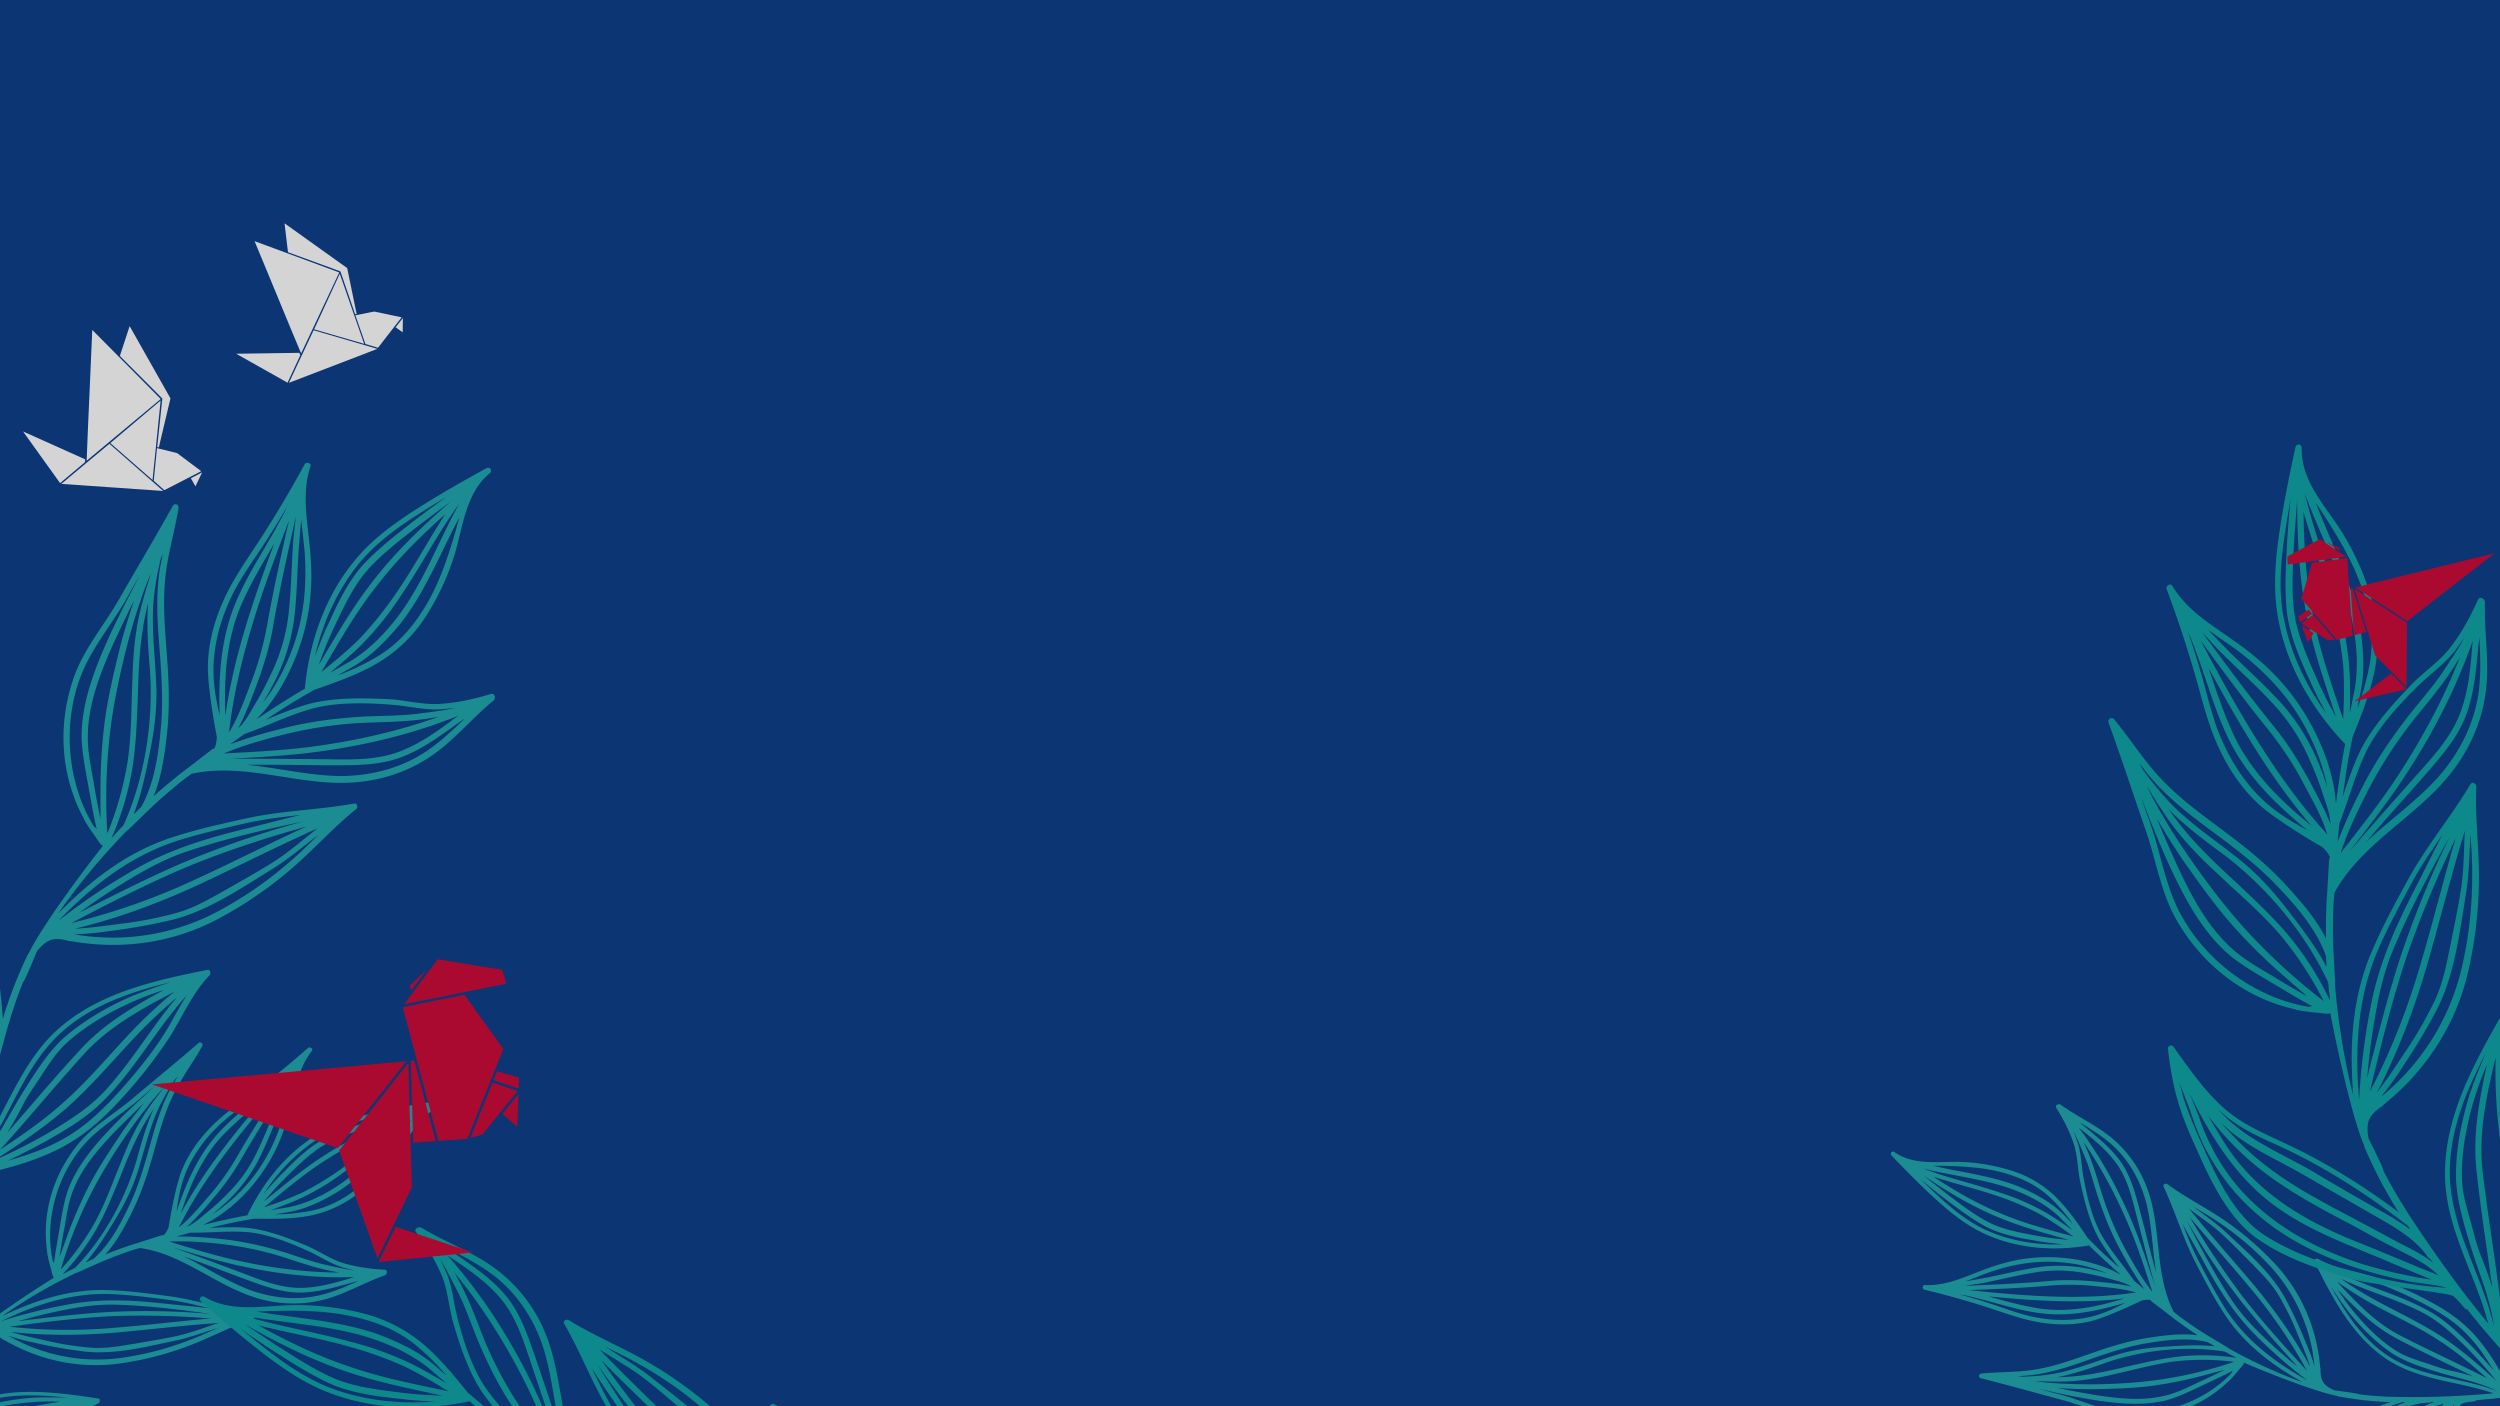 <svg xmlns="http://www.w3.org/2000/svg" xmlns:xlink="http://www.w3.org/1999/xlink" width="1920" height="1080" viewBox="0 0 1920 1080">
  <defs>
    <clipPath id="clip-path">
      <rect id="Rectangle_5" data-name="Rectangle 5" width="1920" height="1080" fill="#fff" stroke="#707070" stroke-width="1"/>
    </clipPath>
    <clipPath id="clip-Home">
      <rect width="1920" height="1080"/>
    </clipPath>
  </defs>
  <g id="Home" clip-path="url(#clip-Home)">
    <rect width="1920" height="1080" fill="#0c3574"/>
    <g id="Mask_Group_2" data-name="Mask Group 2" clip-path="url(#clip-path)">
      <g id="green_leaves" data-name="green leaves" transform="translate(-21 -17.63)">
        <path id="Path_110" data-name="Path 110" d="M400.583,144.1c-8.694,6.762-18.033,12.881-28.015,17.067-9.017,3.542-19.321,4.508-28.337,7.728-13.525,4.508-28.337,9.983-40.252,18.355-7.406,5.474-13.847,11.593-20.609,18.033,6.118-8.694,12.559-17.389,19.321-25.439l.322-.322V179.2c10.3-8.694,20.609-17.389,28.982-27.693a84.46,84.46,0,0,0,16.745-35.1,147.507,147.507,0,0,0,2.9-41.218c-1.288-16.745-6.762-35.422,2.254-51.2a1.745,1.745,0,0,0-2.9-1.932c-10.627,12.559-20.931,25.117-30.592,38.32-8.694,11.915-16.745,24.473-21.575,38.642-9.016,26.083-8.05,54.743-.644,81.148-7.084,8.694-13.525,17.711-19.965,26.727.966-2.254,1.61-4.186,2.576-6.44a116.476,116.476,0,0,0,5.8-37.676,126.691,126.691,0,0,0-11.271-52.167c-7.406-17.389-19.643-33.49-20.609-52.811,0-1.932-3.22-1.61-3.542,0-2.254,17.067-5.152,34.134-8.694,50.879-2.9,13.525-6.44,27.049-7.084,40.9-.644,12.559.644,25.439,4.83,37.354,3.22,9.66,15,29.848,20.148,37.9,2.239,7.607.288,7.222.288,7.222-.322.322-11.1,18.317-12.064,19.6-3.542,6.118-7.084,12.237-10.3,18.677.322-11.915-2.576-24.473-5.474-35.744-3.864-15.135-9.983-29.626-16.745-43.794-7.084-15.135-14.169-29.3-18.033-45.726-2.9-12.237-3.864-24.8-6.44-37.032a1.807,1.807,0,0,0-3.542,0c-2.9,20.609-6.44,40.9-9.661,61.505-2.576,17.711-9.016,35.1-8.372,53.133.966,28.659,13.115,55.766,35.012,74.443-.348.017,4.51,3.886,9.75,7.195,2.015,1.274,4.893,3.847,6.291,3.567-5.152,16.1-16.6,57.127-17.885,73.55,0,.322-.322.644-.322.966v.644a251.574,251.574,0,0,0-.644,31.236,84.862,84.862,0,0,0,.644,9.016,358.63,358.63,0,0,0-37.032-62.471c-8.372-11.271-17.067-21.575-21.9-35.1s-6.44-28.015-8.372-42.184a1.686,1.686,0,0,0-3.22-.322,166.249,166.249,0,0,0-8.694,28.015c-2.254,10.3-2.9,21.253-3.542,31.558-1.288,18.677-1.932,40.9,7.406,57.963,8.694,16.423,22.541,30.914,36.066,43.794,7.084,6.762,42.5,30.908,43.864,33.393,2.084,3.812,2.638,12.261,3.473,9.757.644,3.864,1.61,7.728,2.254,11.593,6.44,30.27,15.457,60.539,30.27,87.589a1.8,1.8,0,0,0,3.22-1.61c-11.915-22.219-20.287-46.37-26.405-71.166.322,0,.322-.322.644-.322h0c13.2-8.372,26.083-17.711,37.032-28.981,11.271-11.593,18.677-24.8,24.8-39.93a283.268,283.268,0,0,0,14.491-46.048c2.9-14.169,3.22-29.3,9.017-42.828a1.416,1.416,0,0,0-.322-1.61,1.384,1.384,0,0,0-2.254-.644c-26.405,16.745-53.777,34.778-68.59,63.115-13.525,26.083-10.949,56.031-17.389,84.046a662.04,662.04,0,0,1-10.627-74.708,271.5,271.5,0,0,1-.966-28.015c.644,1.61,1.067-18.888,1.067-18.888s1.545-6.174,5.18-9.193c4.574-3.793,13.329-3.1,10.5-3.476,29.626-5.474,56.675-20.287,76.64-43.472a236.281,236.281,0,0,0,28.015-40.252c8.694-15.779,14.813-32.524,23.829-47.98.644-1.288-.644-3.542-2.254-2.576C331.027,243.28,311.706,251.008,294,262.6c-12.237,8.05-24.473,16.1-36.066,25.439-21.9,17.389-36.066,40.574-47.014,66.013.966-4.508,2.254-9.016,3.542-13.525A386.839,386.839,0,0,1,230.88,294.8c.322-.322.322-.644.644-.966h0l5.8-12.559c0-.322.322-.322.322-.644,3.22-7.084,6.762-13.847,10.627-20.609a103.266,103.266,0,0,1,6.118-9.983c26.083-17.067,59.573-15.779,87.589-28.015a91.7,91.7,0,0,0,38.32-30.592c9.983-13.847,14.813-29.948,23.185-44.438C404.125,144.743,402.193,142.811,400.583,144.1Zm-80.5-.322a178.951,178.951,0,0,0,10.949-34.456c4.83-20.609,7.084-41.862,12.559-62.149-3.542,24.8-2.9,50.557-9.983,74.708-3.542,11.915-8.694,23.829-16.423,33.812l-8.694,10.627C312.35,159.234,316.536,151.827,320.079,143.777Zm-16.423,23.829c3.22-19.321,6.118-38.964,11.915-57.641,5.474-18.677,13.525-36.71,22.541-54.1-3.542,16.745-5.8,34.134-9.66,50.879A217.993,217.993,0,0,1,317.5,141.523,284.63,284.63,0,0,1,303.656,167.606Zm8.694-58.929c-5.474,18.033-8.372,37.032-11.593,55.709a225.563,225.563,0,0,1,.644-25.439c.966-12.559,1.932-26.405,6.762-38.32s11.915-23.185,18.677-34.456l11.593-18.355C327.807,67.781,318.468,87.746,312.35,108.677Zm34.778-1.932c-2.254,14.813-6.762,28.66-16.1,40.574A138.376,138.376,0,0,1,313.316,166c2.254-2.9,4.83-5.8,7.084-8.694,7.406-9.339,12.237-20.931,16.1-32.2,7.084-22.863,7.084-47.014,9.983-70.522.322,1.932.322,4.186.644,6.118C348.416,76.153,349.382,91.288,347.128,106.745Zm-44.76-8.694c5.152-13.847,13.2-26.083,21.9-37.676,3.542-4.83,7.406-9.661,11.271-14.813-4.508,6.762-9.017,13.847-13.2,20.609-6.762,11.271-13.847,22.863-18.677,35.1-4.186,11.593-5.474,24.8-6.118,37.354-.644,7.084-.644,14.491-.644,21.575C294,139.591,295.283,118.015,302.368,98.05ZM206.085,453.879c0,.966.322,1.932.322,2.576a93.692,93.692,0,0,0-8.05-13.525c-5.474-7.728-10.627-15.779-16.1-23.829C170.341,401.39,158.1,384.323,149.41,364.68a172.328,172.328,0,0,1-10.3-31.558c.644,1.932,1.288,3.542,1.932,5.474,5.8,14.491,15.779,27.049,24.151,40.252l26.083,41.54c6.118,9.66,12.881,20.609,14.169,32.524A3.985,3.985,0,0,0,206.085,453.879ZM144.9,363.07c7.728,18.355,18.677,35.1,29.948,51.523,5.474,8.05,10.627,16.423,16.423,24.473,5.474,8.05,11.593,15.779,14.491,25.117-10.627-12.559-20.931-25.439-31.558-38-19.321-22.863-35.1-48.3-38.32-78.894-.644-7.084-.966-14.169-1.288-21.253A162,162,0,0,0,144.9,363.07Zm-1.61,23.507c10.627,22.541,27.693,40.574,43.15,59.9,4.83,6.118,9.983,11.915,14.813,18.033-1.288-.966-2.254-1.61-3.542-2.576a286.775,286.775,0,0,1-25.761-22.541c-21.575-21.9-38.642-48.947-42.828-79.86a119.038,119.038,0,0,1,0-30.27c.966-6.118,1.61-12.559,2.254-19C130.411,336.021,132.021,362.426,143.291,386.577Zm16.423-29.3c18.033,23.185,32.2,48.625,44.116,75.03a6.277,6.277,0,0,0,.322,2.576c-1.932-3.864-4.186-7.728-6.118-11.271-9.017-14.169-18.033-28.337-26.727-42.828-8.05-12.881-18.033-25.439-24.473-38.964a83.438,83.438,0,0,1-5.8-16.423C144.9,337.631,151.986,347.291,159.714,357.274ZM131.7,400.424c-9.983-17.389-9.016-39.93-7.728-58.929.644-9.339,1.288-19,2.9-28.66.644-3.542,1.61-6.762,2.254-10.3-.644,6.118-1.288,12.559-2.254,18.677a117.312,117.312,0,0,0-1.932,28.015,120.769,120.769,0,0,0,12.559,48.3c12.237,24.8,31.558,45.082,52.489,62.149,5.474,4.186,11.593,8.05,16.745,12.881a237.017,237.017,0,0,1-38-28.982C154.884,431.338,141.359,416.847,131.7,400.424Zm123.976,58.607c9.338-17.711,15.779-36.71,23.507-55.387a293.845,293.845,0,0,1,13.847-28.659c-7.728,21.9-11.271,45.082-19.965,66.657-5.474,13.2-14.169,24.473-22.863,35.422a335.2,335.2,0,0,1-22.863,25.117C237.642,488.335,247.3,474.488,255.675,459.031Zm-27.049,35.744c9.016-23.185,16.745-46.692,25.761-69.878,8.05-20.287,21.9-36.388,36.066-52.489a288.389,288.389,0,0,0-13.2,26.405c-8.05,18.677-14.169,38-23.507,56.031C246.659,469.014,237.642,482.216,228.626,494.775Zm23.507-73.1c-8.372,20.609-15.457,41.54-23.185,62.471q1.932-10.144,2.9-20.287c.966-6.762,2.9-13.525,4.186-20.287,1.61-6.762,2.9-13.2,5.8-19.321,6.762-14.169,17.389-27.049,28.338-38A171.922,171.922,0,0,1,284.335,373.7C271.776,388.509,259.539,403.644,252.133,421.677ZM294.639,392.7c-2.576,15.135-7.406,29.948-12.881,44.438-5.8,15.135-12.559,29.626-23.829,41.862-6.762,7.728-14.813,14.169-22.863,20.287,5.8-6.118,11.271-12.237,16.745-18.677,8.694-10.627,17.389-21.575,22.863-34.134,10.627-23.829,13.847-50.235,23.185-74.386C296.571,378.849,295.605,385.933,294.639,392.7Zm-58.607,28.337c10.627-22.863,29.948-38.964,50.557-53.133-6.44,5.152-12.881,10.627-19,16.423-10.627,10.627-20.287,22.541-27.371,35.744-6.118,11.915-8.694,26.083-11.271,38.964-2.9,15.457-3.864,30.27-9.338,44.76C227.016,476.742,224.118,447.117,236.032,421.033Zm-8.05-128.807-3.864,9.66a171.107,171.107,0,0,0-2.9-40.574c-2.9-14.813-8.05-29.3-12.881-43.472-5.474-15.457-10.627-31.236-12.881-47.659-.322-1.288-.322-2.9-.644-4.186,3.864,12.559,9.338,24.473,15.135,36.388C222.507,229.433,229.592,261.635,227.982,292.226Zm-25.761-81.47c5.152,15.457,11.271,30.592,14.813,46.692a192.792,192.792,0,0,1,3.864,42.828,321.308,321.308,0,0,1-24.8-80.182,413.845,413.845,0,0,1-5.8-52.811,168.379,168.379,0,0,1,0-18.033c.322,5.8.644,11.271,1.288,17.067C192.882,181.453,197.068,196.265,202.22,210.756Zm-6.118,29.3A317,317,0,0,0,208.339,278.7c1.932,5.152,3.864,9.983,5.8,15.135-3.864-6.118-7.728-12.237-11.271-18.355-4.83-8.05-9.983-15.779-13.2-24.8-6.44-17.711-6.118-37.032-5.152-55.709.644-9.016,1.288-18.355,2.254-27.371.322,9.016.966,18.355,1.932,27.371C190.628,210.112,192.56,225.247,196.1,240.06ZM173.561,217.2c.644-17.389,6.762-34.134,9.016-51.2.966-7.084,2.254-14.169,3.22-21.253-.322,1.932-.644,4.186-.966,6.118-1.932,16.745-3.864,33.49-4.508,50.235-.644,17.389,0,35.744,6.44,52.167,3.864,9.339,9.66,18.033,14.813,26.727,4.186,6.762,8.05,13.525,12.559,19.965a4.577,4.577,0,0,0-1.932-.644C187.73,280.634,172.595,248.432,173.561,217.2Zm154.246,37.676c-16.423,16.745-31.88,34.134-48.3,50.879a388.86,388.86,0,0,1-59.573,50.879c16.423-18.677,33.168-37.354,51.2-54.743A618.206,618.206,0,0,1,327.807,254.873ZM280.47,309.937c18.033-18.677,35.422-38,53.777-56.353-5.474,9.016-10.3,18.355-16.423,26.727-6.44,8.694-13.525,17.067-20.287,25.439-6.762,8.05-13.525,16.745-22.219,23.185a218.414,218.414,0,0,1-28.337,17.711c-7.728,4.186-15.779,8.694-23.829,12.237C243.761,344.715,262.76,327.97,280.47,309.937ZM343.908,240.7ZM267.59,300.921c-15.779,15.457-30.592,31.88-45.4,48.3Q230.88,335.7,240.54,323.14c8.372-10.949,17.067-21.253,27.693-29.948,18.033-14.813,37.676-28.015,57-40.574A551.516,551.516,0,0,0,267.59,300.921Zm32.2,15.779a130.668,130.668,0,0,1-76,45.4,161.862,161.862,0,0,0,18.355-9.017,341.354,341.354,0,0,0,31.558-19c17.711-12.237,31.236-31.558,44.116-48.625,7.084-9.016,12.237-19,18.355-28.659-3.22,6.762-6.118,13.525-9.661,19.965A221.593,221.593,0,0,1,299.791,316.7Zm-38.964-27.371c10.949-8.694,22.541-16.423,34.134-24.151,8.694-5.8,18.033-10.627,27.371-15.457-8.05,5.474-16.1,11.271-23.829,16.745-20.609,14.169-39.93,28.659-55.709,48.3a369.947,369.947,0,0,0-30.27,43.15C223.8,331.512,238.286,307.361,260.827,289.328Zm-44.76-81.148c-6.44-14.813-14.169-28.981-18.677-44.438a160.328,160.328,0,0,1-4.83-24.151v-3.22c.644,2.9.966,5.8,1.61,8.694,3.22,15.135,9.338,28.659,16.1,42.828s13.525,28.659,17.711,43.794c4.186,14.813,8.05,31.558,5.8,47.014-.966,1.932-1.61,3.864-2.576,5.474,0-11.271-1.61-22.541-3.542-33.49C225.406,236.2,222.185,222.027,216.067,208.18Zm38.32-116.248c2.9,19.965,5.8,39.93,9.661,59.9a187.567,187.567,0,0,1,3.542,38c0,9.66.322,20.287-1.61,29.948C255.353,178.233,254.387,134.76,254.387,91.932ZM274.352,198.52c-.966,5.474-1.61,11.915-4.186,17.067a188.734,188.734,0,0,0,.966-23.185c0-13.2-.644-26.405-3.22-39.286-4.186-21.253-7.406-43.15-10.627-64.725,1.288,4.508,2.254,8.694,3.542,13.2,3.864,12.881,8.694,25.761,12.237,38.964a108.073,108.073,0,0,1,3.542,39.286A174.127,174.127,0,0,1,274.352,198.52ZM260.505,211.4c-8.694-20.287-15.457-41.862-14.491-64.081.644-13.2,2.9-26.727,5.152-39.93C251.489,142.489,252.777,177.589,260.505,211.4Zm53.133,2.9c26.727-14.169,51.523-30.914,73.742-51.523-6.44,9.983-12.559,19.965-20.931,28.338-12.237,12.881-28.659,18.033-45.082,24.151S288.521,227.5,272.1,233.941C286.267,227.5,300.114,221.383,313.638,214.3ZM267.59,232.331c9.338-9.016,19.965-16.745,30.592-24.151a243.394,243.394,0,0,1,43.15-23.507c9.983-4.186,19.321-8.05,28.659-13.2l6.762-3.864c-20.287,17.389-42.506,31.88-66.013,44.438C296.571,219.451,282.081,225.891,267.59,232.331ZM306.232,189.5c11.915-8.694,28.015-14.491,42.184-18.677,9.339-2.9,19.321-3.864,28.337-8.05,2.576-1.288,5.474-2.576,8.05-4.186-6.44,4.508-13.525,8.05-19.965,11.593-9.661,5.152-19.643,8.694-29.626,13.2-14.169,6.44-28.015,13.847-40.574,22.863A297.517,297.517,0,0,0,269.2,225.891c1.288-2.254,2.9-4.186,4.186-6.44.644-.644.966-1.61,1.61-2.254C285.623,208.18,294.961,197.876,306.232,189.5Zm-23.185-27.371a114.246,114.246,0,0,1-4.83,34.456c.644-3.542,1.288-7.406,1.61-10.949a115.247,115.247,0,0,0-1.61-39.286c-3.22-13.847-8.372-27.371-12.559-40.9-1.61-5.474-3.22-10.949-4.83-16.745,2.9,5.8,5.8,11.271,8.694,17.067C277.894,123.812,283.047,142.167,283.047,162.132ZM238.93,145.709c.966-13.2,4.83-25.761,7.406-38.964,1.61-7.406,2.9-14.813,4.186-22.219-1.61,21.575-7.728,43.15-8.05,65.047s6.44,42.828,14.813,62.793c-6.118-9.017-11.593-18.355-14.813-29.3A104.016,104.016,0,0,1,238.93,145.709ZM377.4,188.859c-10.3,14.491-24.8,24.8-41.218,31.236-17.067,6.44-35.744,8.694-53.455,13.525,14.491-5.8,28.982-10.949,43.472-16.423,15.779-6.118,31.236-11.271,43.15-24.151,8.694-9.017,15.135-19.965,22.219-30.27C387.38,171.792,383.194,180.487,377.4,188.859Z" transform="translate(1415.058 1251.824) rotate(-84)" fill="#1c8c93"/>
        <path id="Path_113" data-name="Path 113" d="M509.421,191.589c-12.06,9.38-25.012,17.866-38.858,23.672-12.506,4.913-26.8,6.253-39.305,10.72-18.759,6.253-39.305,13.846-55.831,25.459-10.273,7.593-19.206,16.079-28.586,25.012,8.486-12.06,17.419-24.119,26.8-35.285l.447-.447v-.447c14.293-12.06,28.586-24.119,40.2-38.412a117.149,117.149,0,0,0,23.226-48.685,204.6,204.6,0,0,0,4.02-57.171c-1.787-23.226-9.38-49.131,3.127-71.017,1.34-2.68-1.787-4.913-4.02-2.68C425.9,39.729,411.605,57.148,398.206,75.461c-12.06,16.526-23.226,33.945-29.925,53.6-12.506,36.179-11.166,75.93-.893,112.556-9.826,12.06-18.759,24.566-27.692,37.072,1.34-3.127,2.233-5.806,3.573-8.933,5.806-16.973,8.04-34.839,8.04-52.258,0-25.459-5.36-49.131-15.633-72.357C325.4,121.019,308.43,98.686,307.09,71.888c0-2.68-4.466-2.233-4.913,0-3.126,23.672-7.146,47.345-12.059,70.571-4.02,18.759-8.933,37.519-9.826,56.724-.893,17.419.893,35.285,6.7,51.811,4.466,13.4,20.8,41.4,27.946,52.566,3.106,10.552.4,10.017.4,10.017-.447.447-15.393,25.406-16.733,27.192-4.913,8.486-9.826,16.973-14.293,25.906.447-16.526-3.573-33.945-7.593-49.578-5.36-20.992-13.846-41.092-23.226-60.744-9.826-20.993-19.653-40.645-25.012-63.424-4.02-16.973-5.36-34.392-8.933-51.365a2.506,2.506,0,0,0-4.913,0c-4.02,28.586-8.933,56.724-13.4,85.31-3.573,24.566-12.506,48.685-11.613,73.7,1.34,39.752,18.19,77.349,48.563,103.254-.483.023,6.256,5.39,13.524,9.979,2.794,1.768,6.787,5.336,8.727,4.948-7.146,22.332-23.021,79.237-24.808,102.016,0,.447-.447.893-.447,1.34V523a348.945,348.945,0,0,0-.893,43.325,117.708,117.708,0,0,0,.893,12.506c-14.293-30.372-31.265-59.851-51.365-86.65-11.613-15.633-23.672-29.925-30.372-48.685s-8.933-38.858-11.613-58.511a2.338,2.338,0,0,0-4.466-.447C132.45,397.048,127.983,410,125.3,423.4c-3.127,14.293-4.02,29.479-4.913,43.772-1.787,25.906-2.68,56.724,10.273,80.4,12.06,22.779,31.265,42.878,50.025,60.744,9.826,9.38,58.946,42.87,60.841,46.317,2.891,5.288,3.659,17.007,4.817,13.534.893,5.36,2.233,10.72,3.126,16.079,8.933,41.985,21.439,83.97,41.985,121.488a2.5,2.5,0,0,0,4.466-2.233C279.4,772.68,267.784,739.181,259.3,704.789c.447,0,.447-.447.893-.447h0c18.313-11.613,36.179-24.566,51.365-40.2,15.633-16.079,25.906-34.392,34.392-55.385a392.9,392.9,0,0,0,20.1-63.871c4.02-19.653,4.467-40.645,12.506-59.4a1.964,1.964,0,0,0-.447-2.233,1.919,1.919,0,0,0-3.127-.893c-36.625,23.226-74.59,48.238-95.136,87.543-18.759,36.179-15.186,77.717-24.119,116.575-7.146-34.392-11.613-69.231-14.739-103.623-.893-12.953-1.787-25.906-1.34-38.858.893,2.233,1.48-26.2,1.48-26.2s2.142-8.563,7.185-12.752c6.345-5.262,18.487-4.3,14.561-4.822,41.092-7.593,78.61-28.139,106.3-60.3A327.731,327.731,0,0,0,408.032,384.1c12.059-21.886,20.546-45.112,33.052-66.551.893-1.787-.893-4.913-3.127-3.573-25.012,15.186-51.811,25.906-76.377,41.985-16.973,11.166-33.945,22.332-50.025,35.285-30.372,24.119-50.025,56.278-65.211,91.563,1.34-6.253,3.127-12.506,4.913-18.759a536.56,536.56,0,0,1,22.779-63.424c.447-.447.447-.893.893-1.34h0l8.04-17.419c0-.447.447-.447.447-.893,4.466-9.826,9.38-19.206,14.739-28.585a143.234,143.234,0,0,1,8.486-13.846c36.179-23.672,82.63-21.886,121.489-38.858,21.439-9.38,39.752-23.672,53.151-42.432,13.846-19.206,20.546-41.538,32.159-61.638C514.335,192.483,511.655,189.8,509.421,191.589Zm-111.662-.447a248.21,248.21,0,0,0,15.186-47.791c6.7-28.586,9.826-58.064,17.419-86.2-4.913,34.392-4.02,70.124-13.846,103.623-4.913,16.526-12.06,33.052-22.779,46.9l-12.06,14.739C387.04,212.582,392.846,202.309,397.759,191.143ZM374.98,224.195c4.466-26.8,8.486-54.045,16.526-79.95,7.593-25.906,18.759-50.918,31.265-75.037-4.913,23.226-8.04,47.345-13.4,70.571a302.365,302.365,0,0,1-15.186,48.238C388.38,200.969,381.68,212.582,374.98,224.195Zm12.059-81.737c-7.593,25.012-11.613,51.365-16.079,77.27a312.868,312.868,0,0,1,.893-35.285c1.34-17.419,2.68-36.625,9.38-53.151S397.759,99.133,407.139,83.5l16.079-25.459C408.479,85.734,395.526,113.426,387.04,142.458Zm48.238-2.68c-3.127,20.546-9.38,39.752-22.332,56.278a191.933,191.933,0,0,1-24.566,25.906c3.126-4.02,6.7-8.04,9.826-12.06,10.273-12.953,16.973-29.032,22.332-44.665,9.826-31.712,9.826-65.211,13.846-97.816.447,2.68.447,5.806.893,8.486C437.064,97.347,438.4,118.339,435.278,139.778Zm-62.084-12.06c7.146-19.206,18.313-36.179,30.372-52.258,4.913-6.7,10.273-13.4,15.633-20.546-6.253,9.38-12.506,19.206-18.313,28.586-9.38,15.633-19.206,31.712-25.906,48.685-5.806,16.079-7.593,34.392-8.486,51.811-.893,9.826-.893,20.1-.893,29.925C361.581,185.336,363.367,155.411,373.194,127.719ZM239.646,621.266c0,1.34.447,2.68.447,3.573a129.953,129.953,0,0,0-11.166-18.759c-7.593-10.72-14.739-21.886-22.332-33.052-16.526-24.566-33.5-48.238-45.558-75.484-6.253-13.846-10.72-28.586-14.293-43.772.893,2.68,1.787,4.913,2.68,7.593,8.04,20.1,21.886,37.518,33.5,55.831L219.1,574.814c8.486,13.4,17.866,28.586,19.653,45.112A5.527,5.527,0,0,0,239.646,621.266ZM154.782,495.311C165.5,520.77,180.688,544,196.321,566.775c7.593,11.166,14.739,22.779,22.779,33.945,7.593,11.166,16.079,21.886,20.1,34.839-14.739-17.419-29.032-35.285-43.772-52.7-26.8-31.712-48.685-67-53.151-109.429-.893-9.826-1.34-19.653-1.787-29.479A224.694,224.694,0,0,0,154.782,495.311Zm-2.233,32.605c14.739,31.265,38.412,56.278,59.851,83.077,6.7,8.486,13.846,16.526,20.546,25.012-1.787-1.34-3.127-2.233-4.913-3.573A397.765,397.765,0,0,1,192.3,601.167c-29.925-30.372-53.6-67.891-59.4-110.769a165.11,165.11,0,0,1,0-41.985c1.34-8.486,2.233-17.419,3.127-26.352C134.683,457.792,136.916,494.417,152.549,527.916Zm22.779-40.645c25.012,32.159,44.665,67.444,61.191,104.069a8.706,8.706,0,0,0,.447,3.573c-2.68-5.36-5.806-10.719-8.486-15.633-12.506-19.653-25.012-39.305-37.072-59.4-11.166-17.866-25.012-35.285-33.945-54.044a115.732,115.732,0,0,1-8.04-22.779C154.782,460.025,164.608,473.425,175.328,487.271ZM136.47,547.122c-13.846-24.119-12.506-55.385-10.72-81.737.893-12.953,1.787-26.352,4.02-39.752.893-4.913,2.233-9.38,3.127-14.293-.893,8.486-1.787,17.419-3.127,25.906-2.233,12.953-3.573,25.906-2.68,38.858.893,23.226,7.146,46,17.419,67,16.973,34.392,43.772,62.531,72.8,86.2,7.593,5.806,16.079,11.166,23.226,17.866a328.749,328.749,0,0,1-52.7-40.2C168.628,590,149.869,569.9,136.47,547.122Zm171.96,81.29c12.953-24.566,21.886-50.918,32.605-76.824a407.571,407.571,0,0,1,19.206-39.752c-10.72,30.372-15.633,62.531-27.692,92.456-7.593,18.313-19.652,33.945-31.712,49.131a464.934,464.934,0,0,1-31.712,34.839C283.417,669.057,296.817,649.851,308.429,628.412ZM270.911,677.99c12.506-32.159,23.226-64.764,35.732-96.923,11.166-28.139,30.372-50.471,50.025-72.8a400.008,400.008,0,0,0-18.313,36.625c-11.166,25.906-19.653,52.7-32.605,77.717C295.923,642.258,283.417,660.571,270.911,677.99ZM303.516,576.6c-11.613,28.586-21.439,57.618-32.159,86.65q2.68-14.069,4.02-28.139c1.34-9.38,4.02-18.759,5.806-28.139,2.233-9.38,4.02-18.313,8.04-26.8,9.38-19.653,24.119-37.518,39.305-52.7a238.458,238.458,0,0,1,19.653-17.419C330.762,530.6,313.789,551.589,303.516,576.6Zm58.958-40.2c-3.573,20.992-10.273,41.538-17.866,61.638-8.04,20.992-17.419,41.092-33.052,58.064-9.38,10.72-20.546,19.653-31.712,28.139,8.04-8.486,15.633-16.973,23.226-25.906,12.06-14.739,24.119-29.925,31.712-47.345,14.739-33.052,19.206-69.677,32.159-103.176C365.154,517.2,363.814,527.023,362.474,536.4Zm-81.29,39.305c14.739-31.712,41.538-54.045,70.124-73.7-8.933,7.146-17.866,14.739-26.352,22.779-14.739,14.739-28.139,31.265-37.965,49.578-8.486,16.526-12.06,36.179-15.633,54.045C267.338,649.851,266,670.4,258.4,690.5,268.678,652.978,264.658,611.886,281.184,575.708Zm-11.166-178.66-5.36,13.4a237.332,237.332,0,0,0-4.02-56.278c-4.02-20.546-11.166-40.645-17.866-60.3-7.593-21.439-14.739-43.325-17.866-66.1-.447-1.787-.447-4.02-.893-5.806,5.36,17.419,12.953,33.945,20.992,50.471C262.425,309.951,272.251,354.616,270.018,397.048Zm-35.732-113c7.146,21.439,15.633,42.432,20.546,64.764a267.408,267.408,0,0,1,5.36,59.4C244.112,372.929,232.052,334.964,225.8,297c-4.02-24.119-7.146-48.685-8.04-73.25a233.555,233.555,0,0,1,0-25.012c.447,8.04.893,15.633,1.787,23.672C221.333,243.4,227.139,263.947,234.286,284.046ZM225.8,324.691a439.687,439.687,0,0,0,16.973,53.6c2.68,7.146,5.36,13.846,8.04,20.992-5.36-8.486-10.72-16.973-15.633-25.459-6.7-11.166-13.846-21.886-18.313-34.392-8.933-24.566-8.486-51.365-7.146-77.27.893-12.506,1.787-25.459,3.127-37.965.447,12.506,1.34,25.459,2.68,37.965C218.206,283.153,220.886,304.145,225.8,324.691Zm-31.265-31.712c.893-24.119,9.38-47.345,12.506-71.017,1.34-9.826,3.127-19.653,4.467-29.479-.447,2.68-.893,5.806-1.34,8.486-2.68,23.226-5.36,46.451-6.253,69.677-.893,24.119,0,49.578,8.933,72.357,5.36,12.953,13.4,25.012,20.546,37.072,5.806,9.38,11.166,18.759,17.419,27.692a6.348,6.348,0,0,0-2.68-.893C214.187,380.969,193.194,336.3,194.534,292.979Zm213.945,52.258c-22.779,23.226-44.218,47.345-67,70.571-25.459,26.352-52.7,50.025-82.63,70.571,22.779-25.906,46-51.811,71.017-75.93C354.434,387.222,380.787,365.783,408.479,345.237Zm-65.658,76.377c25.012-25.906,49.131-52.7,74.59-78.164-7.593,12.506-14.293,25.459-22.779,37.072-8.933,12.06-18.759,23.672-28.139,35.285-9.38,11.166-18.759,23.226-30.819,32.159a302.947,302.947,0,0,1-39.305,24.566c-10.72,5.806-21.886,12.06-33.052,16.973C291.9,469.852,318.256,446.626,342.821,421.614Zm87.99-96.03ZM324.955,409.107c-21.886,21.439-42.432,44.218-62.978,67q12.059-18.759,25.459-36.179c11.613-15.186,23.672-29.479,38.412-41.538,25.012-20.546,52.258-38.858,79.057-56.278A764.974,764.974,0,0,0,324.955,409.107Zm44.665,21.886a181.241,181.241,0,0,1-105.409,62.978,224.507,224.507,0,0,0,25.459-12.506,473.462,473.462,0,0,0,43.772-26.352c24.566-16.973,43.325-43.772,61.191-67.444,9.826-12.506,16.973-26.352,25.459-39.752-4.466,9.38-8.486,18.759-13.4,27.692A307.358,307.358,0,0,1,369.62,430.993Zm-54.044-37.965c15.186-12.06,31.265-22.779,47.345-33.5,12.06-8.04,25.012-14.739,37.965-21.439-11.166,7.593-22.332,15.633-33.052,23.226-28.586,19.653-55.384,39.752-77.27,67a513.131,513.131,0,0,0-41.985,59.851C264.211,451.539,284.31,418.04,315.576,393.028ZM253.492,280.473c-8.933-20.546-19.653-40.2-25.906-61.638a222.38,222.38,0,0,1-6.7-33.5V180.87c.893,4.02,1.34,8.04,2.233,12.06,4.466,20.993,12.953,39.752,22.332,59.4s18.759,39.752,24.566,60.744c5.807,20.546,11.166,43.772,8.04,65.211-1.34,2.68-2.233,5.36-3.573,7.593,0-15.633-2.233-31.265-4.913-46.452C266.444,319.331,261.978,299.678,253.492,280.473Zm53.151-161.24c4.02,27.692,8.04,55.384,13.4,83.077a260.161,260.161,0,0,1,4.913,52.7c0,13.4.447,28.139-2.233,41.538C307.983,238.934,306.643,178.637,306.643,119.232Zm27.692,147.841c-1.34,7.593-2.233,16.526-5.806,23.672,1.34-10.72,1.34-21.886,1.34-32.159,0-18.313-.893-36.625-4.466-54.491-5.806-29.479-10.273-59.851-14.739-89.776,1.787,6.253,3.127,12.06,4.913,18.313,5.36,17.866,12.059,35.732,16.973,54.045a149.9,149.9,0,0,1,4.913,54.491A241.532,241.532,0,0,1,334.335,267.073Zm-19.206,17.866c-12.06-28.139-21.439-58.064-20.1-88.883.893-18.313,4.02-37.072,7.146-55.384C302.623,189.356,304.41,238.041,315.129,284.939Zm73.7,4.02C425.9,269.306,460.29,246.081,491.109,217.5c-8.933,13.846-17.419,27.692-29.032,39.305-16.973,17.866-39.752,25.012-62.531,33.5s-45.558,16.973-68.337,25.906C350.861,307.272,370.067,298.785,388.826,288.959Zm-63.871,25.012c12.953-12.506,27.692-23.226,42.432-33.5a337.6,337.6,0,0,1,59.851-32.605c13.846-5.806,26.8-11.166,39.752-18.313l9.38-5.36c-28.139,24.119-58.958,44.218-91.563,61.638C365.154,296.105,345.055,305.038,324.955,313.971Zm53.6-59.4c16.526-12.059,38.858-20.1,58.511-25.906,12.953-4.02,26.8-5.36,39.305-11.166,3.573-1.787,7.593-3.573,11.166-5.806-8.933,6.253-18.759,11.166-27.692,16.079-13.4,7.146-27.246,12.06-41.092,18.313-19.653,8.933-38.858,19.206-56.278,31.712a412.663,412.663,0,0,0-35.285,27.246c1.787-3.127,4.02-5.806,5.806-8.933.893-.893,1.34-2.233,2.233-3.127C349.968,280.473,362.921,266.18,378.553,254.567ZM346.395,216.6c0,16.079-1.787,32.159-6.7,47.791.893-4.913,1.787-10.273,2.233-15.186a159.853,159.853,0,0,0-2.233-54.491c-4.466-19.206-11.613-37.965-17.419-56.724-2.233-7.593-4.467-15.186-6.7-23.226,4.02,8.04,8.04,15.633,12.059,23.672C339.248,163.451,346.395,188.91,346.395,216.6ZM285.2,193.823c1.34-18.313,6.7-35.732,10.273-54.045,2.233-10.273,4.02-20.546,5.806-30.819-2.233,29.925-10.72,59.851-11.166,90.223s8.933,59.4,20.546,87.1c-8.486-12.506-16.079-25.459-20.546-40.645C285.2,229.108,283.864,211.242,285.2,193.823Zm192.059,59.851c-14.293,20.1-34.392,34.392-57.171,43.325-23.672,8.933-49.578,12.06-74.144,18.759,20.1-8.04,40.2-15.186,60.3-22.779,21.886-8.486,43.325-15.633,59.851-33.5,12.06-12.506,20.993-27.692,30.819-41.985C491.109,230,485.3,242.061,477.263,253.674Z" transform="matrix(0.883, -0.469, 0.469, 0.883, 1384.358, 548.036)" fill="#0e898b"/>
        <path id="Path_112" data-name="Path 112" d="M413.22,149.613c-9.085,7.066-18.843,13.46-29.274,17.834-9.422,3.7-20.189,4.711-29.611,8.076-14.133,4.711-29.611,10.431-42.061,19.18-7.739,5.72-14.469,12.114-21.535,18.843,6.393-9.085,13.123-18.17,20.189-26.583l.337-.337v-.336c10.768-9.085,21.535-18.17,30.284-28.938a88.256,88.256,0,0,0,17.5-36.677A154.137,154.137,0,0,0,362.074,77.6c-1.346-17.5-7.066-37.014,2.355-53.5,1.009-2.019-1.346-3.7-3.028-2.019C350.3,35.207,339.53,48.33,329.435,62.126c-9.085,12.45-17.5,25.573-22.545,40.379-9.422,27.256-8.412,57.2-.673,84.8-7.4,9.085-14.133,18.507-20.862,27.929,1.009-2.355,1.682-4.374,2.692-6.73a121.711,121.711,0,0,0,6.057-39.369,132.384,132.384,0,0,0-11.777-54.511c-7.739-18.17-20.526-34.995-21.535-55.184,0-2.019-3.365-1.682-3.7,0C254.735,77.268,251.706,95.1,248,112.6c-3.028,14.133-6.73,28.265-7.4,42.734-.673,13.123.673,26.583,5.047,39.033,3.365,10.095,15.67,31.189,21.054,39.6,2.34,7.949.3,7.547.3,7.547-.337.336-11.6,19.14-12.606,20.486-3.7,6.393-7.4,12.787-10.768,19.516.337-12.45-2.692-25.573-5.72-37.35-4.038-15.815-10.431-30.957-17.5-45.762-7.4-15.815-14.805-30.62-18.843-47.781-3.028-12.787-4.038-25.91-6.73-38.7a1.888,1.888,0,0,0-3.7,0c-3.028,21.535-6.73,42.734-10.095,64.269-2.692,18.507-9.422,36.677-8.749,55.521,1.01,29.947,13.7,58.272,36.585,77.788-.364.017,4.713,4.061,10.188,7.518,2.105,1.332,5.113,4.02,6.574,3.728-5.384,16.824-17.343,59.694-18.689,76.855,0,.336-.336.673-.336,1.009v.673a262.882,262.882,0,0,0-.673,32.639,88.677,88.677,0,0,0,.673,9.422,374.747,374.747,0,0,0-38.7-65.279c-8.749-11.777-17.834-22.545-22.881-36.677s-6.73-29.275-8.749-44.08a1.761,1.761,0,0,0-3.365-.336,173.719,173.719,0,0,0-9.085,29.274c-2.355,10.768-3.028,22.208-3.7,32.976-1.346,19.516-2.019,42.734,7.739,60.568,9.085,17.161,23.554,32.3,37.687,45.762,7.4,7.066,44.408,32.3,45.835,34.894,2.178,3.984,2.757,12.812,3.629,10.2.673,4.038,1.682,8.076,2.355,12.114,6.73,31.63,16.151,63.26,31.63,91.525a1.883,1.883,0,0,0,3.365-1.682c-12.45-23.218-21.2-48.454-27.592-74.364.337,0,.337-.337.673-.337h0c13.8-8.749,27.256-18.507,38.7-30.284,11.777-12.114,19.516-25.91,25.91-41.725a296,296,0,0,0,15.142-48.118c3.028-14.805,3.365-30.62,9.422-44.753a1.48,1.48,0,0,0-.337-1.682,1.446,1.446,0,0,0-2.355-.673c-27.592,17.5-56.194,36.341-71.672,65.952-14.132,27.256-11.441,58.549-18.17,87.824a691.793,691.793,0,0,1-11.1-78.065,283.7,283.7,0,0,1-1.009-29.274c.673,1.682,1.115-19.737,1.115-19.737s1.614-6.451,5.413-9.607c4.78-3.964,13.928-3.238,10.97-3.632,30.957-5.72,59.222-21.2,80.084-45.426a246.9,246.9,0,0,0,29.275-42.061c9.085-16.488,15.478-33.985,24.9-50.137.673-1.346-.673-3.7-2.355-2.692-18.843,11.441-39.033,19.516-57.54,31.63-12.787,8.412-25.573,16.824-37.687,26.583-22.881,18.17-37.687,42.4-49.127,68.98,1.009-4.711,2.355-9.422,3.7-14.133a404.225,404.225,0,0,1,17.161-47.781c.337-.336.337-.673.673-1.009h0l6.057-13.123c0-.336.337-.336.337-.673,3.365-7.4,7.066-14.469,11.1-21.535a107.918,107.918,0,0,1,6.393-10.431c27.256-17.834,62.25-16.488,91.525-29.274a95.824,95.824,0,0,0,40.042-31.966c10.431-14.469,15.478-31.293,24.227-46.435C416.922,150.286,414.9,148.267,413.22,149.613Zm-84.122-.336a186.994,186.994,0,0,0,11.441-36c5.047-21.535,7.4-43.743,13.123-64.942-3.7,25.91-3.028,52.829-10.431,78.065-3.7,12.45-9.085,24.9-17.161,35.331l-9.085,11.1C321.023,165.428,325.4,157.689,329.1,149.277Zm-17.161,24.9c3.365-20.189,6.393-40.715,12.45-60.231,5.72-19.516,14.133-38.36,23.554-56.53-3.7,17.5-6.057,35.668-10.095,53.165a227.79,227.79,0,0,1-11.441,36.341A297.422,297.422,0,0,1,311.938,174.177Zm9.085-61.577c-5.72,18.843-8.749,38.7-12.114,58.212a235.7,235.7,0,0,1,.673-26.583c1.009-13.123,2.019-27.592,7.066-40.042s12.45-24.227,19.516-36L348.278,49C337.174,69.865,327.416,90.728,321.023,112.6Zm36.341-2.019c-2.355,15.478-7.066,29.947-16.824,42.4a144.6,144.6,0,0,1-18.507,19.516c2.355-3.028,5.047-6.057,7.4-9.085,7.739-9.758,12.787-21.872,16.824-33.649,7.4-23.891,7.4-49.127,10.431-73.691.336,2.019.336,4.374.673,6.393C358.709,78.614,359.719,94.429,357.363,110.58ZM310.592,101.5c5.384-14.469,13.8-27.256,22.881-39.369,3.7-5.047,7.739-10.095,11.777-15.478-4.711,7.066-9.422,14.469-13.8,21.535-7.066,11.777-14.469,23.891-19.516,36.677-4.374,12.114-5.72,25.91-6.393,39.033-.673,7.4-.673,15.142-.673,22.545C301.843,144.9,303.189,122.358,310.592,101.5Zm-100.61,371.82c0,1.009.337,2.019.337,2.692a97.9,97.9,0,0,0-8.412-14.133c-5.72-8.076-11.1-16.488-16.824-24.9-12.45-18.507-25.237-36.341-34.322-56.867a180.072,180.072,0,0,1-10.768-32.976c.673,2.019,1.346,3.7,2.019,5.72,6.057,15.142,16.488,28.265,25.237,42.061L194.5,438.32c6.393,10.095,13.46,21.535,14.805,33.985A4.164,4.164,0,0,0,209.981,473.315Zm-63.933-94.89c8.076,19.18,19.516,36.677,31.293,53.838,5.72,8.412,11.1,17.161,17.161,25.573,5.72,8.412,12.114,16.488,15.142,26.246-11.1-13.123-21.872-26.583-32.976-39.706-20.189-23.891-36.677-50.473-40.042-82.44-.673-7.4-1.009-14.806-1.346-22.208A169.277,169.277,0,0,0,146.049,378.425Zm-1.682,24.564c11.1,23.554,28.938,42.4,45.089,62.587,5.047,6.393,10.431,12.45,15.478,18.843-1.346-1.009-2.355-1.682-3.7-2.692a299.659,299.659,0,0,1-26.919-23.554c-22.545-22.881-40.379-51.146-44.753-83.449a124.388,124.388,0,0,1,0-31.63c1.009-6.393,1.682-13.123,2.355-19.853C130.907,350.16,132.589,377.752,144.366,402.989Zm17.161-30.62c18.843,24.227,33.649,50.81,46.1,78.4a6.559,6.559,0,0,0,.337,2.692c-2.019-4.038-4.374-8.076-6.393-11.777-9.422-14.805-18.843-29.611-27.929-44.753-8.412-13.46-18.843-26.583-25.573-40.715a87.188,87.188,0,0,1-6.057-17.161C146.049,351.843,153.451,361.937,161.527,372.368Zm-29.274,45.089c-10.431-18.17-9.422-41.725-8.076-61.577.673-9.758,1.346-19.853,3.028-29.947.673-3.7,1.682-7.066,2.355-10.768-.673,6.393-1.346,13.123-2.355,19.516-1.682,9.758-2.692,19.516-2.019,29.274a126.2,126.2,0,0,0,13.123,50.473c12.787,25.91,32.976,47.108,54.848,64.942,5.72,4.374,12.114,8.412,17.5,13.46a247.668,247.668,0,0,1-39.706-30.284C156.48,449.761,142.347,434.619,132.253,417.458ZM261.8,478.7c9.758-18.507,16.488-38.36,24.564-57.876a307.043,307.043,0,0,1,14.469-29.947c-8.076,22.881-11.777,47.108-20.862,69.653-5.72,13.8-14.805,25.573-23.891,37.014a350.267,350.267,0,0,1-23.891,26.246C242.957,509.319,253.052,494.85,261.8,478.7Zm-28.265,37.35c9.422-24.227,17.5-48.791,26.919-73.018,8.412-21.2,22.881-38.023,37.687-54.848a301.354,301.354,0,0,0-13.8,27.592c-8.412,19.516-14.805,39.706-24.564,58.549C252.379,489.13,242.957,502.926,233.536,516.049ZM258.1,439.666c-8.749,21.535-16.151,43.407-24.227,65.279q2.019-10.6,3.028-21.2c1.009-7.066,3.028-14.133,4.374-21.2,1.682-7.066,3.028-13.8,6.057-20.189,7.066-14.805,18.17-28.265,29.611-39.706a179.651,179.651,0,0,1,14.805-13.123C278.625,405.008,265.839,420.823,258.1,439.666Zm44.416-30.284c-2.692,15.815-7.739,31.293-13.46,46.435-6.057,15.815-13.123,30.957-24.9,43.743-7.066,8.076-15.479,14.806-23.891,21.2,6.057-6.393,11.777-12.787,17.5-19.516,9.085-11.1,18.17-22.545,23.891-35.668,11.1-24.9,14.469-52.492,24.227-77.729C304.535,394.913,303.525,402.316,302.516,409.382Zm-61.241,29.611c11.1-23.891,31.293-40.715,52.829-55.521-6.73,5.384-13.46,11.1-19.853,17.161-11.1,11.1-21.2,23.554-28.6,37.35-6.393,12.45-9.085,27.256-11.777,40.715-3.028,16.151-4.038,31.63-9.758,46.772C231.853,497.206,228.825,466.249,241.275,438.993Zm-8.412-134.6-4.038,10.095a178.8,178.8,0,0,0-3.028-42.4c-3.028-15.478-8.412-30.62-13.46-45.426-5.72-16.151-11.1-32.639-13.46-49.8-.337-1.346-.337-3.028-.673-4.374,4.038,13.123,9.758,25.573,15.815,38.023C227.142,238.783,234.545,272.431,232.863,304.4Zm-26.919-85.132c5.384,16.151,11.777,31.966,15.478,48.791a201.456,201.456,0,0,1,4.038,44.753,335.748,335.748,0,0,1-25.91-83.786,432.443,432.443,0,0,1-6.057-55.184,175.951,175.951,0,0,1,0-18.843c.336,6.057.673,11.777,1.346,17.834C196.185,188.646,200.56,204.124,205.944,219.266Zm-6.393,30.62a331.246,331.246,0,0,0,12.787,40.379c2.019,5.384,4.038,10.431,6.057,15.815-4.038-6.393-8.076-12.787-11.777-19.18-5.047-8.412-10.431-16.488-13.8-25.91-6.73-18.507-6.393-38.7-5.384-58.213.673-9.422,1.346-19.18,2.355-28.6.337,9.422,1.01,19.18,2.019,28.6C193.83,218.593,195.849,234.408,199.55,249.887ZM176,226c.673-18.17,7.066-35.668,9.422-53.5,1.01-7.4,2.355-14.805,3.365-22.208-.337,2.019-.673,4.374-1.009,6.393-2.019,17.5-4.038,34.995-4.711,52.492-.673,18.17,0,37.35,6.73,54.511,4.038,9.758,10.095,18.843,15.478,27.929,4.374,7.066,8.412,14.132,13.123,20.862a4.782,4.782,0,0,0-2.019-.673C190.8,292.284,174.987,258.635,176,226Zm161.178,39.369c-17.161,17.5-33.312,35.668-50.473,53.165a406.336,406.336,0,0,1-62.25,53.165c17.161-19.516,34.658-39.033,53.5-57.2A645.982,645.982,0,0,1,337.174,265.365ZM287.71,322.9c18.843-19.516,37.014-39.706,56.194-58.885-5.72,9.422-10.768,19.18-17.161,27.928-6.73,9.085-14.132,17.834-21.2,26.583-7.066,8.412-14.132,17.5-23.218,24.227a228.23,228.23,0,0,1-29.611,18.507c-8.076,4.374-16.488,9.085-24.9,12.787C249.351,359.245,269.2,341.748,287.71,322.9ZM354,250.56Zm-79.748,62.923c-16.488,16.151-31.966,33.312-47.445,50.473q9.085-14.133,19.18-27.256c8.749-11.441,17.834-22.208,28.938-31.293,18.843-15.478,39.369-29.274,59.558-42.4A576.3,576.3,0,0,0,274.251,313.483ZM307.9,329.971a136.54,136.54,0,0,1-79.411,47.445,169.138,169.138,0,0,0,19.18-9.422,356.7,356.7,0,0,0,32.976-19.853c18.507-12.787,32.639-32.976,46.1-50.81,7.4-9.422,12.787-19.853,19.18-29.947-3.365,7.066-6.393,14.133-10.095,20.862A231.554,231.554,0,0,1,307.9,329.971Zm-40.715-28.6c11.441-9.085,23.554-17.161,35.668-25.237,9.085-6.057,18.843-11.1,28.6-16.151-8.412,5.72-16.824,11.777-24.9,17.5-21.535,14.806-41.725,29.947-58.213,50.473a386.571,386.571,0,0,0-31.63,45.089C228.488,345.449,243.63,320.213,267.185,301.369Zm-46.772-84.8c-6.73-15.478-14.805-30.284-19.516-46.435a167.532,167.532,0,0,1-5.047-25.237v-3.365c.673,3.028,1.009,6.057,1.682,9.085,3.365,15.815,9.758,29.947,16.824,44.753s14.133,29.947,18.507,45.762c4.374,15.478,8.412,32.976,6.057,49.127-1.009,2.019-1.682,4.038-2.692,5.72,0-11.777-1.682-23.554-3.7-34.995C230.171,245.849,226.806,231.043,220.413,216.574ZM260.455,95.1c3.028,20.862,6.057,41.725,10.095,62.587a196,196,0,0,1,3.7,39.706c0,10.095.337,21.2-1.682,31.293C261.464,185.281,260.455,139.855,260.455,95.1ZM281.317,206.48c-1.009,5.72-1.682,12.45-4.374,17.834a197.214,197.214,0,0,0,1.009-24.227c0-13.8-.673-27.592-3.365-41.052-4.374-22.208-7.739-45.089-11.1-67.634,1.346,4.711,2.355,9.085,3.7,13.8,4.038,13.46,9.085,26.919,12.787,40.715a112.93,112.93,0,0,1,3.7,41.052A181.956,181.956,0,0,1,281.317,206.48Zm-14.469,13.46c-9.085-21.2-16.151-43.744-15.142-66.961.673-13.8,3.028-27.929,5.384-41.725C257.426,147.931,258.772,184.608,266.848,219.939Zm55.521,3.028c27.929-14.805,53.838-32.3,77.056-53.838-6.73,10.431-13.123,20.862-21.872,29.611-12.787,13.46-29.947,18.843-47.108,25.237s-34.322,12.787-51.483,19.516C293.767,236.764,308.236,230.37,322.369,222.968Zm-48.118,18.843c9.758-9.422,20.862-17.5,31.966-25.237a254.332,254.332,0,0,1,45.089-24.564c10.431-4.374,20.189-8.412,29.947-13.8l7.066-4.038c-21.2,18.17-44.416,33.312-68.98,46.435C304.535,228.351,289.393,235.081,274.251,241.811Zm40.379-44.753c12.45-9.085,29.274-15.142,44.08-19.516,9.758-3.028,20.189-4.038,29.611-8.412,2.692-1.346,5.72-2.692,8.412-4.374-6.73,4.711-14.133,8.412-20.862,12.114-10.095,5.384-20.526,9.085-30.957,13.8-14.805,6.73-29.274,14.469-42.4,23.891a310.89,310.89,0,0,0-26.583,20.526c1.346-2.355,3.028-4.374,4.374-6.73.673-.673,1.009-1.682,1.682-2.355C293.094,216.574,302.852,205.807,314.629,197.058Zm-24.227-28.6a119.381,119.381,0,0,1-5.047,36c.673-3.7,1.346-7.739,1.682-11.441a120.426,120.426,0,0,0-1.682-41.052c-3.365-14.469-8.749-28.6-13.123-42.734-1.682-5.72-3.365-11.441-5.047-17.5,3.028,6.057,6.057,11.777,9.085,17.834C285.018,128.414,290.4,147.594,290.4,168.456ZM244.3,151.3c1.01-13.8,5.047-26.919,7.739-40.715,1.682-7.739,3.028-15.478,4.374-23.218-1.682,22.545-8.076,45.089-8.412,67.971s6.73,44.753,15.479,65.615c-6.393-9.422-12.114-19.18-15.479-30.62A108.69,108.69,0,0,1,244.3,151.3Zm144.69,45.089c-10.768,15.142-25.91,25.91-43.07,32.639-17.834,6.73-37.35,9.085-55.857,14.132C305.208,237.1,320.35,231.716,335.492,226c16.488-6.393,32.639-11.777,45.089-25.237,9.085-9.422,15.815-20.862,23.218-31.63C399.425,178.551,395.05,187.636,388.993,196.385Z" transform="translate(102.698 608.764) rotate(41)" fill="#1c8c93"/>
        <path id="Path_135" data-name="Path 135" d="M469.918,184.435c-10.838,8.985-22.479,17.115-34.923,22.677-11.24,4.707-24.085,5.99-35.324,10.269-16.859,5.99-35.324,13.264-50.177,24.389-9.233,7.274-17.261,15.4-25.69,23.961,7.627-11.553,15.655-23.105,24.085-33.8l.4-.428v-.428c12.845-11.553,25.69-23.105,36.127-36.8a115.531,115.531,0,0,0,20.873-46.638A208.61,208.61,0,0,0,408.9,92.87c-1.606-22.249-8.43-47.066,2.81-68.032,1.2-2.567-1.606-4.707-3.613-2.567-13.247,16.687-26.092,33.374-38.134,50.917-10.838,15.831-20.873,32.518-26.895,51.345-11.24,34.658-10.035,72.739-.8,107.824-8.831,11.553-16.859,23.533-24.888,35.514,1.2-3,2.007-5.562,3.211-8.557,5.218-16.259,7.225-33.374,7.225-50.061a177.776,177.776,0,0,0-14.049-69.316c-9.233-23.105-24.486-44.5-25.69-70.171,0-2.567-4.014-2.139-4.416,0-2.81,22.677-6.423,45.355-10.838,67.6-3.613,17.971-8.028,35.941-8.831,54.34-.8,16.687.8,33.8,6.021,49.633,4.014,12.836,18.693,39.66,25.116,50.357,2.791,10.108.359,9.6.359,9.6-.4.428-13.834,24.338-15.038,26.049-4.416,8.13-8.831,16.259-12.845,24.817.4-15.831-3.211-32.518-6.824-47.494-4.817-20.11-12.444-39.364-20.873-58.191-8.831-20.11-17.662-38.937-22.479-60.758-3.613-16.259-4.817-32.946-8.028-49.205a2.228,2.228,0,0,0-4.416,0c-3.613,27.384-8.028,54.34-12.042,81.724-3.211,23.533-11.24,46.638-10.437,70.6,1.2,38.081,16.348,74.1,43.644,98.914-.434.022,5.622,5.164,12.154,9.56,2.511,1.693,6.1,5.112,7.843,4.74-6.423,21.394-20.69,75.906-22.3,97.728,0,.428-.4.856-.4,1.284v.856a356.244,356.244,0,0,0-.8,41.5c0,3.851.4,8.13.8,11.98-12.845-29.1-28.1-57.335-46.162-83.007-10.437-14.976-21.275-28.668-27.3-46.638s-8.028-37.225-10.437-56.051a2.07,2.07,0,0,0-4.014-.428c-4.416,11.981-8.43,24.389-10.838,37.225-2.81,13.692-3.613,28.24-4.416,41.932-1.606,24.817-2.408,54.34,9.232,77.017,10.838,21.822,28.1,41.076,44.958,58.191,8.831,8.985,52.976,41.068,54.679,44.37,2.6,5.065,3.288,16.292,4.329,12.965.8,5.134,2.007,10.269,2.81,15.4,8.028,40.22,19.268,80.44,37.733,116.382,1.2,2.567,5.218.856,4.014-2.139-14.852-29.523-25.289-61.614-32.916-94.56.4,0,.4-.428.8-.428h0c16.458-11.125,32.514-23.533,46.163-38.509,14.049-15.4,23.282-32.946,30.909-53.056a394.643,394.643,0,0,0,18.064-61.186c3.613-18.826,4.014-38.937,11.24-56.907a1.969,1.969,0,0,0-.4-2.139,1.688,1.688,0,0,0-2.81-.856c-32.916,22.249-67.036,46.21-85.5,83.863-16.859,34.658-13.648,74.45-21.676,111.675-6.423-32.946-10.437-66.32-13.247-99.267-.8-12.408-1.606-24.817-1.2-37.225.8,2.139,1.33-25.1,1.33-25.1s1.925-8.2,6.457-12.216c5.7-5.04,16.615-4.118,13.087-4.619a162.476,162.476,0,0,0,95.536-57.763A315.154,315.154,0,0,0,378.8,368.849c10.838-20.966,18.465-43.215,29.7-63.753.8-1.712-.8-4.707-2.81-3.423-22.479,14.548-46.564,24.817-68.642,40.22-15.254,10.7-30.507,21.394-44.958,33.8-27.3,23.105-44.958,53.912-58.606,87.714,1.2-5.99,2.81-11.98,4.416-17.971a536.625,536.625,0,0,1,20.472-60.758c.4-.428.4-.856.8-1.284h0L266.4,366.71c0-.428.4-.428.4-.856,4.014-9.413,8.43-18.4,13.247-27.384a139.12,139.12,0,0,1,7.627-13.264c32.514-22.677,74.261-20.966,109.184-37.225a115.936,115.936,0,0,0,47.768-40.648c12.444-18.4,18.465-39.792,28.9-59.047C474.333,185.291,471.925,182.724,469.918,184.435Zm-100.353-.428a249.215,249.215,0,0,0,13.648-45.782c6.021-27.384,8.831-55.624,15.655-82.58-4.416,32.946-3.613,67.176-12.444,99.267-4.416,15.831-10.838,31.663-20.472,44.927l-10.838,14.12C359.93,204.545,365.149,194.7,369.564,184.007ZM349.092,215.67c4.014-25.672,7.627-51.773,14.852-76.589,6.824-24.817,16.859-48.778,28.1-71.883-4.416,22.249-7.225,45.355-12.042,67.6a303.7,303.7,0,0,1-13.648,46.21C361.135,193.421,355.114,204.545,349.092,215.67Zm10.838-78.3c-6.824,23.961-10.437,49.205-14.451,74.022a319.406,319.406,0,0,1,.8-33.8c1.2-16.687,2.409-35.086,8.43-50.917s14.852-30.807,23.282-45.782L392.445,56.5C379.2,83.029,367.557,109.557,359.93,137.369Zm43.353-2.567c-2.81,19.682-8.43,38.081-20.071,53.912a179.542,179.542,0,0,1-22.078,24.817c2.81-3.851,6.021-7.7,8.831-11.553,9.233-12.408,15.254-27.812,20.071-42.787,8.831-30.379,8.831-62.47,12.444-93.7.4,2.567.4,5.562.8,8.13C404.889,94.154,406.093,114.264,403.283,134.8Zm-55.8-11.553c6.423-18.4,16.458-34.658,27.3-50.061,4.416-6.418,9.232-12.836,14.049-19.682-5.62,8.985-11.24,18.4-16.458,27.384-8.43,14.976-17.261,30.379-23.282,46.638-5.218,15.4-6.824,32.946-7.627,49.633-.8,9.413-.8,19.254-.8,28.667C337.05,178.445,338.656,149.777,347.487,123.249Zm-120.022,472.8c0,1.284.4,2.567.4,3.423A126.485,126.485,0,0,0,217.83,581.5c-6.824-10.269-13.247-20.966-20.071-31.663-14.852-23.533-30.106-46.21-40.944-72.311A239.8,239.8,0,0,1,143.971,435.6c.8,2.567,1.606,4.707,2.408,7.274,7.225,19.254,19.669,35.941,30.106,53.484L209,551.551c7.627,12.836,16.056,27.384,17.662,43.215A5.312,5.312,0,0,0,227.464,596.049ZM151.2,475.389c9.634,24.389,23.282,46.638,37.331,68.46,6.824,10.7,13.247,21.822,20.472,32.518,6.824,10.7,14.451,20.966,18.064,33.374-13.247-16.687-26.092-33.8-39.338-50.489-24.085-30.379-43.754-64.181-47.768-104.829-.8-9.413-1.2-18.826-1.606-28.24A226.393,226.393,0,0,0,151.2,475.389Zm-2.007,31.235c13.247,29.951,34.522,53.912,53.789,79.585,6.021,8.13,12.444,15.831,18.465,23.961-1.606-1.284-2.81-2.139-4.416-3.423A365.521,365.521,0,0,1,184.915,576.8c-26.895-29.1-48.17-65.037-53.388-106.113a168.513,168.513,0,0,1,0-40.22c1.2-8.13,2.007-16.687,2.81-25.245C133.132,439.448,135.139,474.533,149.189,506.624Zm20.472-38.936c22.479,30.807,40.141,64.609,54.994,99.695a8.852,8.852,0,0,0,.4,3.423c-2.408-5.134-5.218-10.269-7.627-14.976-11.24-18.826-22.479-37.653-33.317-56.907-10.035-17.115-22.479-33.8-30.507-51.773a115.808,115.808,0,0,1-7.225-21.822C151.2,441.587,160.027,454.423,169.661,467.687Zm-34.923,57.335c-12.444-23.105-11.24-53.056-9.634-78.3.8-12.408,1.606-25.245,3.613-38.081.8-4.707,2.007-8.985,2.81-13.692-.8,8.13-1.606,16.687-2.81,24.817-2.007,12.408-3.211,24.817-2.408,37.225a168.91,168.91,0,0,0,15.655,64.181c15.254,32.946,39.338,59.9,65.43,82.58,6.824,5.562,14.451,10.7,20.873,17.115A298.285,298.285,0,0,1,180.9,582.358C163.64,566.1,146.78,546.844,134.738,525.023ZM289.282,602.9c11.641-23.533,19.669-48.778,29.3-73.594a402.064,402.064,0,0,1,17.261-38.081c-9.634,29.1-14.049,59.9-24.888,88.57-6.824,17.543-17.662,32.518-28.5,47.066a436.606,436.606,0,0,1-28.5,33.374C266.8,641.832,278.845,623.433,289.282,602.9Zm-33.719,47.494c11.24-30.807,20.873-62.042,32.113-92.849,10.035-26.956,27.3-48.35,44.958-69.743-6.021,11.553-11.641,23.105-16.458,35.086-10.035,24.817-17.662,50.489-29.3,74.45C278.042,616.16,266.8,633.7,255.563,650.389Zm29.3-97.127c-10.437,27.384-19.268,55.2-28.9,83.007q2.409-13.478,3.613-26.956c1.2-8.985,3.613-17.971,5.218-26.956,2.007-8.985,3.613-17.543,7.225-25.672,8.43-18.826,21.676-35.941,35.324-50.489a219.388,219.388,0,0,1,17.662-16.687C309.352,509.191,294.1,529.3,284.866,553.262Zm52.986-38.509c-3.211,20.11-9.232,39.792-16.057,59.047-7.225,20.11-15.655,39.364-29.7,55.624-8.43,10.269-18.465,18.826-28.5,26.956,7.225-8.13,14.049-16.259,20.873-24.817,10.838-14.12,21.676-28.667,28.5-45.355,13.247-31.663,17.261-66.748,28.9-98.839C340.261,496.355,339.057,505.768,337.853,514.754ZM264.8,552.406c13.247-30.379,37.331-51.773,63.022-70.6-8.028,6.846-16.057,14.12-23.683,21.822-13.247,14.12-25.289,29.951-34.12,47.494-7.627,15.831-10.838,34.658-14.049,51.773-3.613,20.538-4.817,40.22-11.641,59.474C253.556,626.429,249.943,587.064,264.8,552.406ZM254.76,381.257l-4.817,12.836a242.02,242.02,0,0,0-3.613-53.912c-3.613-19.682-10.035-38.936-16.057-57.763-6.824-20.538-13.247-41.5-16.056-63.325-.4-1.711-.4-3.851-.8-5.562,4.817,16.687,11.641,32.518,18.866,48.35C247.936,297.822,256.767,340.609,254.76,381.257ZM222.647,273.005c6.423,20.538,14.049,40.648,18.465,62.042a272.559,272.559,0,0,1,4.817,56.907,447.762,447.762,0,0,1-30.909-106.541c-3.613-23.105-6.423-46.638-7.225-70.171a238.466,238.466,0,0,1,0-23.961c.4,7.7.8,14.976,1.606,22.677C211.006,234.068,216.225,253.751,222.647,273.005Zm-7.627,38.936a441.585,441.585,0,0,0,15.254,51.345c2.409,6.846,4.817,13.264,7.225,20.11-4.817-8.13-9.634-16.259-14.049-24.389-6.021-10.7-12.444-20.966-16.458-32.946-8.028-23.533-7.627-49.205-6.423-74.022.8-11.98,1.606-24.389,2.81-36.369.4,11.98,1.2,24.389,2.409,36.369C208.2,272.149,210.6,292.259,215.02,311.941Zm-28.1-30.379c.8-23.105,8.43-45.355,11.24-68.032,1.2-9.413,2.81-18.826,4.014-28.24-.4,2.567-.8,5.562-1.2,8.13-2.408,22.249-4.817,44.5-5.62,66.748-.8,23.105,0,47.494,8.028,69.315,4.817,12.408,12.042,23.961,18.465,35.514,5.218,8.985,10.035,17.971,15.655,26.528a5.467,5.467,0,0,0-2.408-.856C204.584,365.854,185.717,323.066,186.922,281.562ZM379.2,331.624c-20.472,22.249-39.74,45.355-60.212,67.6-22.881,25.245-47.367,47.922-74.261,67.6,20.472-24.817,41.346-49.633,63.825-72.738A784.016,784.016,0,0,1,379.2,331.624ZM320.191,404.79c22.479-24.817,44.155-50.489,67.036-74.878-6.824,11.98-12.845,24.389-20.472,35.513-8.028,11.553-16.859,22.677-25.289,33.8-8.43,10.7-16.859,22.249-27.7,30.807a270.233,270.233,0,0,1-35.324,23.533c-9.634,5.562-19.669,11.553-29.7,16.259C274.43,451,298.113,428.751,320.191,404.79ZM399.269,312.8ZM304.134,392.81c-19.669,20.538-38.134,42.359-56.6,64.181q10.838-17.971,22.881-34.658c10.437-14.548,21.275-28.24,34.522-39.792,22.479-19.682,46.965-37.225,71.05-53.912A700.11,700.11,0,0,0,304.134,392.81Zm40.141,20.966c-24.486,31.663-57.8,52.628-94.733,60.33a196.879,196.879,0,0,0,22.88-11.98,421.106,421.106,0,0,0,39.339-25.245c22.078-16.259,38.937-41.932,54.994-64.609,8.831-11.98,15.254-25.245,22.881-38.081-4.014,8.985-7.627,17.971-12.042,26.528A296.5,296.5,0,0,1,344.275,413.775ZM295.7,377.406c13.648-11.553,28.1-21.822,42.55-32.091,10.838-7.7,22.479-14.12,34.12-20.538-10.035,7.274-20.071,14.976-29.7,22.249-25.69,18.826-49.775,38.081-69.444,64.181a493.174,493.174,0,0,0-37.733,57.335C249.542,433.458,267.606,401.367,295.7,377.406Zm-55.8-107.824c-8.028-19.682-17.662-38.509-23.282-59.047a225.47,225.47,0,0,1-6.021-32.09v-4.279c.8,3.851,1.2,7.7,2.007,11.553,4.014,20.11,11.641,38.081,20.071,56.907s16.859,38.081,22.078,58.191c5.218,19.682,10.035,41.932,7.225,62.47-1.2,2.567-2.007,5.134-3.211,7.274,0-14.976-2.007-29.951-4.416-44.5C251.549,306.807,247.535,287.981,239.908,269.582ZM287.676,115.12c3.613,26.528,7.225,53.056,12.042,79.584a265.158,265.158,0,0,1,4.416,50.489c0,12.836.4,26.956-2.007,39.792C288.88,229.79,287.676,172.027,287.676,115.12Zm24.888,141.626c-1.2,7.274-2.007,15.831-5.218,22.677,1.2-10.269,1.2-20.966,1.2-30.807,0-17.543-.8-35.086-4.014-52.2-5.218-28.24-9.233-57.335-13.247-86,1.606,5.99,2.81,11.553,4.416,17.543,4.817,17.115,10.838,34.23,15.254,51.773a152.693,152.693,0,0,1,4.416,52.2A245.969,245.969,0,0,1,312.564,256.746ZM295.3,273.861c-10.838-26.956-19.268-55.624-18.064-85.147.8-17.543,3.613-35.514,6.423-53.056C284.064,182.3,285.669,228.934,295.3,273.861Zm66.233,3.851c33.317-18.826,64.226-41.076,91.924-68.46-8.028,13.264-15.655,26.528-26.092,37.653-15.254,17.115-35.726,23.961-56.2,32.091s-40.944,16.259-61.416,24.817C327.416,295.254,344.677,287.125,361.536,277.712Zm-57.4,23.961c11.641-11.98,24.888-22.249,38.134-32.091a298.1,298.1,0,0,1,53.789-31.235c12.444-5.562,24.085-10.7,35.726-17.543l8.43-5.134c-25.289,23.105-52.986,42.359-82.29,59.047C340.261,284.558,322.2,293.115,304.134,301.673Zm48.17-56.907c14.852-11.553,34.923-19.254,52.585-24.817,11.641-3.851,24.085-5.135,35.324-10.7,3.211-1.712,6.824-3.423,10.035-5.562-8.028,5.99-16.859,10.7-24.888,15.4-12.042,6.846-24.486,11.553-36.93,17.543-17.662,8.557-34.923,18.4-50.578,30.379a374.819,374.819,0,0,0-31.712,26.1c1.606-3,3.613-5.562,5.218-8.557.8-.856,1.2-2.139,2.007-3C326.613,269.582,338.254,255.89,352.3,244.765ZM323.4,208.4c0,15.4-1.606,30.807-6.021,45.782.8-4.707,1.606-9.841,2.007-14.548a163.036,163.036,0,0,0-2.007-52.2c-4.014-18.4-10.437-36.369-15.655-54.34-2.007-7.274-4.014-14.548-6.021-22.249,3.613,7.7,7.225,14.976,10.838,22.677C316.979,157.479,323.4,181.868,323.4,208.4Zm-54.994-21.822c1.2-17.543,6.021-34.23,9.233-51.773,2.007-9.841,3.613-19.682,5.218-29.523-2.007,28.668-9.634,57.335-10.035,86.43s8.028,56.907,18.465,83.435c-7.627-11.98-14.451-24.389-18.465-38.937C268.408,220.377,267.2,203.262,268.408,186.574ZM441.016,243.91c-12.845,19.254-30.909,32.946-51.381,41.5-21.275,8.557-44.557,11.553-66.635,17.971,18.064-7.7,36.127-14.548,54.191-21.822,19.669-8.13,38.937-14.976,53.789-32.09,10.838-11.981,18.866-26.528,27.7-40.22C453.46,221.232,448.241,232.785,441.016,243.91Z" transform="translate(131.716 1423.445) rotate(-87)" fill="#0e898b"/>
        <path id="Path_136" data-name="Path 136" d="M489.623,182.951c-11.447,8.9-23.743,16.959-36.886,22.471-11.871,4.664-25.439,5.936-37.31,10.175-17.807,5.936-37.31,13.143-53,24.167-9.751,7.208-18.231,15.263-27.135,23.743,8.056-11.447,16.535-22.895,25.439-33.494l.424-.424v-.424c13.567-11.447,27.135-22.895,38.158-36.462a111.2,111.2,0,0,0,22.047-46.214,194.214,194.214,0,0,0,3.816-54.269c-1.7-22.047-8.9-46.638,2.968-67.412,1.272-2.544-1.7-4.664-3.816-2.544-13.991,16.535-27.559,33.07-40.278,50.453-11.447,15.687-22.047,32.222-28.407,50.877-11.871,34.342-10.6,72.076-.848,106.842-9.328,11.447-17.807,23.319-26.287,35.19,1.272-2.968,2.12-5.512,3.392-8.48,5.512-16.111,7.632-33.07,7.632-49.605A166.805,166.805,0,0,0,324.7,138.857c-9.752-22.895-25.863-44.094-27.135-69.532,0-2.544-4.24-2.12-4.664,0-2.968,22.471-6.784,44.942-11.447,66.988-3.816,17.807-8.48,35.614-9.328,53.845-.848,16.535.848,33.494,6.36,49.181,4.24,12.719,19.744,39.3,26.528,49.9,2.948,10.016.379,9.509.379,9.509-.424.424-14.612,24.116-15.884,25.812-4.664,8.056-9.328,16.111-13.567,24.591.424-15.687-3.392-32.222-7.208-47.061-5.088-19.927-13.143-39.006-22.047-57.661-9.327-19.927-18.655-38.582-23.743-60.2-3.816-16.111-5.088-32.646-8.48-48.757a2.379,2.379,0,0,0-4.664,0c-3.816,27.135-8.48,53.845-12.719,80.98-3.392,23.319-11.871,46.214-11.023,69.956,1.272,37.734,17.267,73.423,46.1,98.013-.459.022,5.938,5.117,12.837,9.473,2.653,1.678,6.442,5.065,8.284,4.7-6.784,21.2-21.853,75.215-23.549,96.838,0,.424-.424.848-.424,1.272v.848a331.235,331.235,0,0,0-.848,41.126,111.735,111.735,0,0,0,.848,11.871c-13.567-28.83-29.678-56.813-48.757-82.252-11.023-14.839-22.471-28.407-28.831-46.214s-8.48-36.886-11.023-55.541a2.219,2.219,0,0,0-4.24-.424c-4.664,11.871-8.9,24.167-11.447,36.886-2.968,13.567-3.816,27.983-4.664,41.55-1.7,24.591-2.544,53.845,9.751,76.316,11.447,21.623,29.678,40.7,47.485,57.661,9.327,8.9,55.954,40.694,57.753,43.966,2.744,5.019,3.473,16.144,4.572,12.847.848,5.088,2.12,10.175,2.968,15.263,8.48,39.854,20.351,79.708,39.854,115.322a2.372,2.372,0,0,0,4.24-2.12c-15.687-29.254-26.711-61.053-34.766-93.7.424,0,.424-.424.848-.424h0c17.383-11.023,34.342-23.319,48.757-38.158,14.839-15.263,24.591-32.646,32.646-52.573a372.959,372.959,0,0,0,19.079-60.629c3.816-18.655,4.24-38.582,11.871-56.389a1.864,1.864,0,0,0-.424-2.12,1.822,1.822,0,0,0-2.968-.848c-34.766,22.047-70.8,45.79-90.307,83.1C253.891,576.4,257.283,615.832,248.8,652.718,242.02,620.072,237.78,587,234.812,554.355c-.848-12.3-1.7-24.591-1.272-36.886.848,2.12,1.4-24.868,1.4-24.868s2.034-8.129,6.82-12.1c6.023-4.994,17.549-4.08,13.822-4.577,39.006-7.208,74.62-26.711,100.907-57.237a311.093,311.093,0,0,0,36.886-53c11.447-20.775,19.5-42.822,31.374-63.173.848-1.7-.848-4.664-2.968-3.392-23.743,14.415-49.181,24.591-72.5,39.854-16.111,10.6-32.222,21.2-47.485,33.494-28.831,22.895-47.486,53.421-61.9,86.915,1.272-5.936,2.968-11.871,4.664-17.807a509.325,509.325,0,0,1,21.623-60.2c.424-.424.424-.848.848-1.272h0l7.632-16.535c0-.424.424-.424.424-.848,4.24-9.327,8.9-18.231,13.991-27.135a135.973,135.973,0,0,1,8.056-13.143c34.342-22.471,78.436-20.775,115.322-36.886,20.351-8.9,37.734-22.471,50.453-40.278,13.143-18.231,19.5-39.43,30.526-58.509C494.287,183.8,491.743,181.255,489.623,182.951Zm-105.994-.424a235.612,235.612,0,0,0,14.415-45.366c6.36-27.135,9.327-55.117,16.535-81.828-4.664,32.646-3.816,66.564-13.143,98.363-4.664,15.687-11.447,31.374-21.623,44.518l-11.447,13.991C373.453,202.877,378.965,193.126,383.629,182.527ZM362.006,213.9c4.24-25.439,8.056-51.3,15.687-75.892,7.208-24.591,17.807-48.333,29.678-71.228-4.664,22.047-7.632,44.942-12.719,66.988a287.016,287.016,0,0,1-14.415,45.79C374.725,191.854,368.365,202.877,362.006,213.9Zm11.447-77.588c-7.208,23.743-11.023,48.757-15.263,73.348a296.981,296.981,0,0,1,.848-33.494c1.272-16.535,2.544-34.766,8.9-50.453s15.687-30.526,24.591-45.366L407.8,56.181C393.8,82.468,381.509,108.754,373.453,136.313Zm45.79-2.544c-2.968,19.5-8.9,37.734-21.2,53.421a182.192,182.192,0,0,1-23.319,24.591c2.968-3.816,6.36-7.632,9.328-11.447,9.751-12.3,16.111-27.559,21.2-42.4,9.328-30.1,9.328-61.9,13.143-92.851.424,2.544.424,5.512.848,8.056C420.939,93.491,422.211,113.418,419.243,133.769ZM360.31,122.322c6.784-18.231,17.383-34.342,28.831-49.605,4.664-6.36,9.751-12.719,14.839-19.5-5.936,8.9-11.871,18.231-17.383,27.135-8.9,14.839-18.231,30.1-24.591,46.214-5.512,15.263-7.208,32.646-8.056,49.181-.848,9.327-.848,19.079-.848,28.406C349.286,177.015,350.982,148.608,360.31,122.322Zm-126.769,468.5c0,1.272.424,2.544.424,3.392a123.359,123.359,0,0,0-10.6-17.807c-7.208-10.175-13.991-20.775-21.2-31.374-15.687-23.319-31.8-45.79-43.246-71.652-5.936-13.143-10.175-27.135-13.567-41.55.848,2.544,1.7,4.664,2.544,7.208,7.632,19.079,20.775,35.614,31.8,53l34.342,54.693c8.056,12.719,16.959,27.135,18.655,42.822A5.246,5.246,0,0,0,233.541,590.817ZM152.985,471.255c10.175,24.167,24.591,46.214,39.43,67.836,7.208,10.6,13.991,21.623,21.623,32.222,7.208,10.6,15.263,20.775,19.079,33.07-13.991-16.535-27.559-33.494-41.55-50.029-25.439-30.1-46.214-63.6-50.453-103.874-.848-9.328-1.272-18.655-1.7-27.983A213.29,213.29,0,0,0,152.985,471.255Zm-2.12,30.95c13.991,29.678,36.462,53.421,56.813,78.86,6.36,8.056,13.143,15.687,19.5,23.743-1.7-1.272-2.968-2.12-4.664-3.392A377.568,377.568,0,0,1,188.6,571.738c-28.407-28.83-50.877-64.445-56.389-105.146a156.729,156.729,0,0,1,0-39.854c1.272-8.056,2.12-16.535,2.968-25.015C133.906,435.641,136.026,470.407,150.865,502.206Zm21.623-38.582c23.743,30.526,42.4,64.021,58.085,98.787A8.264,8.264,0,0,0,231,565.8c-2.544-5.088-5.512-10.175-8.056-14.839-11.871-18.655-23.743-37.31-35.19-56.389-10.6-16.959-23.743-33.494-32.222-51.3A109.858,109.858,0,0,1,147.9,421.65C152.985,437.761,162.312,450.48,172.488,463.624ZM135.6,520.437c-13.143-22.895-11.871-52.573-10.175-77.588.848-12.3,1.7-25.015,3.816-37.734.848-4.664,2.12-8.9,2.968-13.567-.848,8.056-1.7,16.535-2.968,24.591-2.12,12.3-3.392,24.591-2.544,36.886a159.009,159.009,0,0,0,16.535,63.6c16.111,32.646,41.55,59.357,69.108,81.828,7.208,5.512,15.263,10.6,22.047,16.959a312.064,312.064,0,0,1-50.029-38.158C166.128,561.138,148.321,542.06,135.6,520.437ZM298.833,597.6c12.3-23.319,20.775-48.333,30.95-72.924a386.876,386.876,0,0,1,18.231-37.734c-10.175,28.83-14.839,59.357-26.287,87.763-7.208,17.383-18.655,32.222-30.1,46.638a441.334,441.334,0,0,1-30.1,33.07C275.09,636.182,287.81,617.952,298.833,597.6Zm-35.614,47.061c11.871-30.526,22.047-61.477,33.918-92,10.6-26.711,28.831-47.909,47.486-69.108a379.708,379.708,0,0,0-17.383,34.766c-10.6,24.591-18.655,50.029-30.95,73.772C286.962,610.744,275.09,628.127,263.219,644.662Zm30.95-96.243c-11.023,27.135-20.351,54.693-30.526,82.252q2.544-13.355,3.816-26.711c1.272-8.9,3.816-17.807,5.512-26.711,2.12-8.9,3.816-17.383,7.632-25.439,8.9-18.655,22.895-35.614,37.31-50.029a226.361,226.361,0,0,1,18.655-16.535C320.032,504.749,303.921,524.676,294.169,548.419Zm55.965-38.158c-3.392,19.927-9.751,39.43-16.959,58.509-7.632,19.927-16.535,39.006-31.374,55.117-8.9,10.175-19.5,18.655-30.1,26.711,7.632-8.056,14.839-16.111,22.047-24.591,11.447-13.991,22.895-28.406,30.1-44.942,13.991-31.374,18.231-66.141,30.526-97.939C352.678,492.03,351.406,501.358,350.134,510.261Zm-77.164,37.31c13.991-30.1,39.43-51.3,66.565-69.956-8.48,6.784-16.959,13.991-25.015,21.623-13.991,13.991-26.711,29.678-36.038,47.062-8.056,15.687-11.447,34.342-14.839,51.3-3.816,20.351-5.088,39.854-12.3,58.933C261.1,620.919,257.283,581.913,272.97,547.571Zm-10.6-169.591L257.283,390.7a225.283,225.283,0,0,0-3.816-53.421c-3.816-19.5-10.6-38.582-16.959-57.237-7.208-20.351-13.991-41.126-16.959-62.749-.424-1.7-.424-3.816-.848-5.512C223.789,228.316,231,244,238.628,259.69,255.163,295.3,264.491,337.7,262.371,377.98ZM228.453,270.714c6.784,20.351,14.839,40.278,19.5,61.477a253.836,253.836,0,0,1,5.088,56.389c-15.263-33.494-26.711-69.532-32.646-105.57-3.816-22.895-6.784-46.214-7.632-69.532a221.7,221.7,0,0,1,0-23.743c.424,7.632.848,14.839,1.7,22.471C216.157,232.132,221.669,251.635,228.453,270.714ZM220.4,309.3a417.373,417.373,0,0,0,16.111,50.877c2.544,6.784,5.088,13.143,7.632,19.927-5.088-8.056-10.175-16.111-14.839-24.167-6.36-10.6-13.143-20.775-17.383-32.646-8.48-23.319-8.056-48.757-6.784-73.348.848-11.871,1.7-24.167,2.968-36.038.424,11.871,1.272,24.167,2.544,36.038C213.19,269.866,215.733,289.793,220.4,309.3Zm-29.678-30.1c.848-22.895,8.9-44.942,11.871-67.412,1.272-9.327,2.968-18.655,4.24-27.982-.424,2.544-.848,5.512-1.272,8.056-2.544,22.047-5.088,44.094-5.936,66.141-.848,22.895,0,47.061,8.48,68.684,5.088,12.3,12.719,23.743,19.5,35.19,5.512,8.9,10.6,17.807,16.535,26.287a6.026,6.026,0,0,0-2.544-.848C209.374,362.717,189.447,320.319,190.719,279.193ZM393.8,328.8c-21.623,22.047-41.974,44.942-63.6,66.988a511.985,511.985,0,0,1-78.436,66.988c21.623-24.591,43.67-49.181,67.412-72.076C342.5,368.653,367.518,348.3,393.8,328.8Zm-62.325,72.5c23.743-24.591,46.638-50.029,70.8-74.2-7.208,11.871-13.567,24.167-21.623,35.19-8.48,11.447-17.807,22.471-26.711,33.494-8.9,10.6-17.807,22.047-29.254,30.526a287.572,287.572,0,0,1-37.31,23.319c-10.175,5.512-20.775,11.447-31.374,16.111C283.146,447.089,308.161,425.042,331.479,401.3ZM415,310.144ZM314.52,389.428c-20.775,20.351-40.278,41.974-59.781,63.6q11.447-17.807,24.167-34.342c11.023-14.415,22.471-27.983,36.462-39.43,23.743-19.5,49.605-36.886,75.044-53.421A726.149,726.149,0,0,0,314.52,389.428Zm42.4,20.775a172.041,172.041,0,0,1-100.059,59.781,213.108,213.108,0,0,0,24.167-11.871,449.433,449.433,0,0,0,41.55-25.015c23.319-16.111,41.126-41.55,58.085-64.021,9.328-11.871,16.111-25.015,24.167-37.734-4.24,8.9-8.056,17.807-12.719,26.287A291.758,291.758,0,0,1,356.918,410.2Zm-51.3-36.038c14.415-11.447,29.678-21.623,44.942-31.8,11.447-7.632,23.743-13.991,36.038-20.351-10.6,7.208-21.2,14.839-31.374,22.047-27.135,18.655-52.573,37.734-73.348,63.6a487.082,487.082,0,0,0-39.854,56.813C256.859,429.705,275.938,397.907,305.617,374.164ZM246.684,267.322c-8.48-19.5-18.655-38.158-24.591-58.509a211.09,211.09,0,0,1-6.36-31.8v-4.24c.848,3.816,1.272,7.632,2.12,11.447,4.24,19.927,12.3,37.734,21.2,56.389s17.807,37.734,23.319,57.661c5.512,19.5,10.6,41.55,7.632,61.9-1.272,2.544-2.12,5.088-3.392,7.208,0-14.839-2.12-29.678-4.664-44.094C258.979,304.208,254.739,285.553,246.684,267.322Zm50.453-153.056c3.816,26.287,7.632,52.573,12.719,78.86a246.957,246.957,0,0,1,4.664,50.029c0,12.719.424,26.711-2.12,39.43C298.409,227.892,297.137,170.655,297.137,114.266ZM323.424,254.6c-1.272,7.208-2.12,15.687-5.512,22.471,1.272-10.175,1.272-20.775,1.272-30.526,0-17.383-.848-34.766-4.24-51.725-5.512-27.983-9.751-56.813-13.991-85.22,1.7,5.936,2.968,11.447,4.664,17.383,5.088,16.959,11.447,33.918,16.111,51.3a142.293,142.293,0,0,1,4.664,51.725A229.266,229.266,0,0,1,323.424,254.6Zm-18.231,16.959c-11.447-26.711-20.351-55.117-19.079-84.372.848-17.383,3.816-35.19,6.784-52.573C293.321,180.831,295.017,227.044,305.193,271.562Zm69.956,3.816c35.19-18.655,67.836-40.7,97.091-67.836-8.48,13.143-16.535,26.287-27.559,37.31-16.111,16.959-37.734,23.743-59.357,31.8s-43.246,16.111-64.869,24.591C339.111,292.761,357.342,284.705,375.149,275.378ZM314.52,299.12c12.3-11.871,26.287-22.047,40.278-31.8a320.461,320.461,0,0,1,56.813-30.95c13.143-5.512,25.439-10.6,37.734-17.383l8.9-5.088c-26.711,22.895-55.965,41.974-86.915,58.509C352.678,282.161,333.6,290.641,314.52,299.12ZM365.4,242.731c15.687-11.447,36.886-19.079,55.541-24.591,12.3-3.816,25.439-5.088,37.31-10.6,3.392-1.7,7.208-3.392,10.6-5.512-8.48,5.936-17.807,10.6-26.287,15.263-12.719,6.784-25.863,11.447-39.006,17.383-18.655,8.48-36.886,18.231-53.421,30.1a391.727,391.727,0,0,0-33.494,25.863c1.7-2.968,3.816-5.512,5.512-8.48.848-.848,1.272-2.12,2.12-2.968C338.263,267.322,350.558,253.755,365.4,242.731Zm-30.526-36.038c0,15.263-1.7,30.526-6.36,45.366.848-4.664,1.7-9.751,2.12-14.415a151.739,151.739,0,0,0-2.12-51.725c-4.24-18.231-11.023-36.038-16.535-53.845-2.12-7.208-4.24-14.415-6.36-22.047,3.816,7.632,7.632,14.839,11.447,22.471C328.088,156.24,334.871,180.407,334.871,206.693ZM276.786,185.07c1.272-17.383,6.36-33.918,9.751-51.3,2.12-9.751,3.816-19.5,5.512-29.254-2.12,28.406-10.175,56.813-10.6,85.643s8.48,56.389,19.5,82.676c-8.056-11.871-15.263-24.167-19.5-38.582C276.786,218.565,275.514,201.606,276.786,185.07ZM459.1,241.883c-13.567,19.079-32.646,32.646-54.269,41.126-22.471,8.48-47.062,11.447-70.38,17.807,19.079-7.632,38.158-14.415,57.237-21.623,20.775-8.056,41.126-14.839,56.813-31.8,11.447-11.871,19.927-26.287,29.254-39.854C472.24,219.413,466.728,230.86,459.1,241.883Z" transform="translate(6.464 204.335) rotate(21)" fill="#1c8c93"/>
      </g>
      <g id="dino" transform="translate(444.386 937.035) rotate(163)">
        <path id="Path_117" data-name="Path 117" d="M68.34,4.972l-3.9,106.221-48.075-4.754L0,57.827,46.651,0Z" transform="translate(16.908 84.728)" fill="#ab0a30"/>
        <path id="Path_118" data-name="Path 118" d="M19.253,11.673,14.6,17.442,0,8.035.364,6.8,2.7,0Z" transform="translate(11.855 110.133)" fill="#ab0a30"/>
        <path id="Path_119" data-name="Path 119" d="M16.2,12.831,0,23.773,8.181,0Z" transform="translate(15.946 82.322)" fill="#ab0a30"/>
        <path id="Path_120" data-name="Path 120" d="M0,24.01,35.54,0h9.81L16.561,35.69Z" transform="translate(15.79 84.578)" fill="#ab0a30"/>
        <path id="Path_121" data-name="Path 121" d="M0,48.41,69.809,0,69.8.01,192.009,88.539Z" transform="translate(90.932 106.933)" fill="#ab0a30"/>
        <path id="Path_122" data-name="Path 122" d="M0,63.924,2.348,0,19.282,3.882,2.631,64.473Z" transform="translate(84.861 90.151)" fill="#ab0a30"/>
        <path id="Path_123" data-name="Path 123" d="M16.278,3.8,0,11.96,16.278,0Z" transform="translate(55.089 206.261)" fill="#ab0a30"/>
        <path id="Path_124" data-name="Path 124" d="M0,11.137V0L79.636,7.872,45,33.316Z" transform="translate(0 189.863)" fill="#ab0a30"/>
        <path id="Path_125" data-name="Path 125" d="M0,136.666l25.34-92.2L66.548,0l3.931,87.784Z" transform="translate(89.784 17.071)" fill="#ab0a30"/>
        <path id="Path_126" data-name="Path 126" d="M71.334,14.3,51.077,36.158,0,0,71.325,14.128Z" transform="translate(84.874 0)" fill="#ab0a30"/>
      </g>
      <g id="dino-2" data-name="dino" transform="translate(1756.3 414.879) rotate(-2)">
        <path id="Path_117-2" data-name="Path 117" d="M38.4,59.692,36.212,0,9.195,2.672,0,29.99l26.216,32.5Z" transform="translate(9.502 15.318)" fill="#ab0a30"/>
        <path id="Path_118-2" data-name="Path 118" d="M10.819,3.242,8.2,0,0,5.286l.2.694L1.518,9.8Z" transform="translate(6.662 53.726)" fill="#ab0a30"/>
        <path id="Path_119-2" data-name="Path 119" d="M9.105,6.149,0,0,4.6,13.359Z" transform="translate(8.961 65.797)" fill="#ab0a30"/>
        <path id="Path_120-2" data-name="Path 120" d="M0,6.564,19.972,20.056h5.513L9.306,0Z" transform="translate(8.873 57.832)" fill="#ab0a30"/>
        <path id="Path_121-2" data-name="Path 121" d="M0,22.551l39.23,27.2,0-.005L107.9,0Z" transform="translate(51.1 15.57)" fill="#ab0a30"/>
        <path id="Path_122-2" data-name="Path 122" d="M0,.309,1.319,36.232l9.517-2.182L1.478,0Z" transform="translate(47.689 38.525)" fill="#ab0a30"/>
        <path id="Path_123-2" data-name="Path 123" d="M9.147,4.587,0,0,9.147,6.721Z" transform="translate(30.958 2.787)" fill="#ab0a30"/>
        <path id="Path_124-2" data-name="Path 124" d="M0,12.464v6.258L44.752,14.3,25.29,0Z" transform="translate(0 0)" fill="#ab0a30"/>
        <path id="Path_125-2" data-name="Path 125" d="M0,0,14.24,51.815,37.4,76.8,39.607,27.47Z" transform="translate(50.455 39.024)" fill="#ab0a30"/>
        <path id="Path_126-2" data-name="Path 126" d="M40.087,12.283,28.7,0,0,20.32l40.082-7.94Z" transform="translate(47.696 105.099)" fill="#ab0a30"/>
      </g>
      <g id="bird" transform="matrix(0.883, 0.469, -0.469, 0.883, 46.541, 186.188)">
        <g id="Group_11" data-name="Group 11" transform="matrix(0.839, 0.545, -0.545, 0.839, 67.719, 25.275)">
          <path id="Path_128" data-name="Path 128" d="M43.661,1.1,41.831,0,0,31.318l48.47-5.631Z" transform="translate(42.414 79.984)" fill="#d4d4d5"/>
          <path id="Path_129" data-name="Path 129" d="M0,20.219C27.58,36.941,58.165,56.057,85.744,72.709,81.2,49.565,76.425,23.144,71.876,0Z" transform="translate(0 6.792)" fill="#d4d4d5"/>
          <path id="Path_130" data-name="Path 130" d="M0,18.556c2.989,15.514,5.982,31.753,9.042,47.2L51.722,0Z" transform="translate(82.832 39.359)" fill="#d4d4d5"/>
          <path id="Path_131" data-name="Path 131" d="M0,0,9.842,49.661,50.37,35.044Z" transform="translate(72.865 7.394)" fill="#d4d4d5"/>
          <path id="Path_132" data-name="Path 132" d="M0,21.113,20.717,35.456l10.24-3.616L31.947,0,10.811,9.465C7.751,12.739,3.06,17.84,0,21.113Z" transform="translate(103.48 6.476)" fill="#d4d4d5"/>
          <path id="Path_133" data-name="Path 133" d="M63.7,0,0,.5,16.371,18.168C61.278,5.227,60.874,5.531,60.826,5.55L91.482,27.027l.85-.913Z" transform="translate(11.379)" fill="#d4d4d5"/>
          <path id="Path_134" data-name="Path 134" d="M.284,0,0,9.762l7.191-.039Z" transform="translate(136.279 6.29)" fill="#d4d4d5"/>
        </g>
      </g>
      <g id="bird-2" data-name="bird" transform="translate(148.299 136.357) rotate(3)">
        <g id="Group_11-2" data-name="Group 11" transform="matrix(0.839, 0.545, -0.545, 0.839, 63.361, 25.275)">
          <path id="Path_128-2" data-name="Path 128" d="M40.522,1.019,38.823,0,0,29.067l44.985-5.226Z" transform="translate(39.365 74.234)" fill="#d4d4d5"/>
          <path id="Path_129-2" data-name="Path 129" d="M0,18.765C25.6,34.286,53.983,52.027,79.58,67.482,75.358,46,70.931,21.48,66.709,0Z" transform="translate(0 6.303)" fill="#d4d4d5"/>
          <path id="Path_130-2" data-name="Path 130" d="M0,17.222c2.774,14.4,5.552,29.47,8.392,43.8L48,0Z" transform="translate(76.877 36.53)" fill="#d4d4d5"/>
          <path id="Path_131-2" data-name="Path 131" d="M0,0,9.134,46.091,46.749,32.525Z" transform="translate(67.627 6.862)" fill="#d4d4d5"/>
          <path id="Path_132-2" data-name="Path 132" d="M0,19.6,19.228,32.907l9.5-3.356L29.651,0,10.034,8.785C7.194,11.823,2.84,16.557,0,19.6Z" transform="translate(96.041 6.01)" fill="#d4d4d5"/>
          <path id="Path_133-2" data-name="Path 133" d="M59.121,0,0,.467,15.194,16.862C56.873,4.851,56.5,5.133,56.453,5.151L84.905,25.084l.789-.847Z" transform="translate(10.561 0)" fill="#d4d4d5"/>
          <path id="Path_134-2" data-name="Path 134" d="M.264,0,0,9.06l6.674-.036Z" transform="translate(126.481 5.837)" fill="#d4d4d5"/>
        </g>
      </g>
    </g>
  </g>
</svg>
